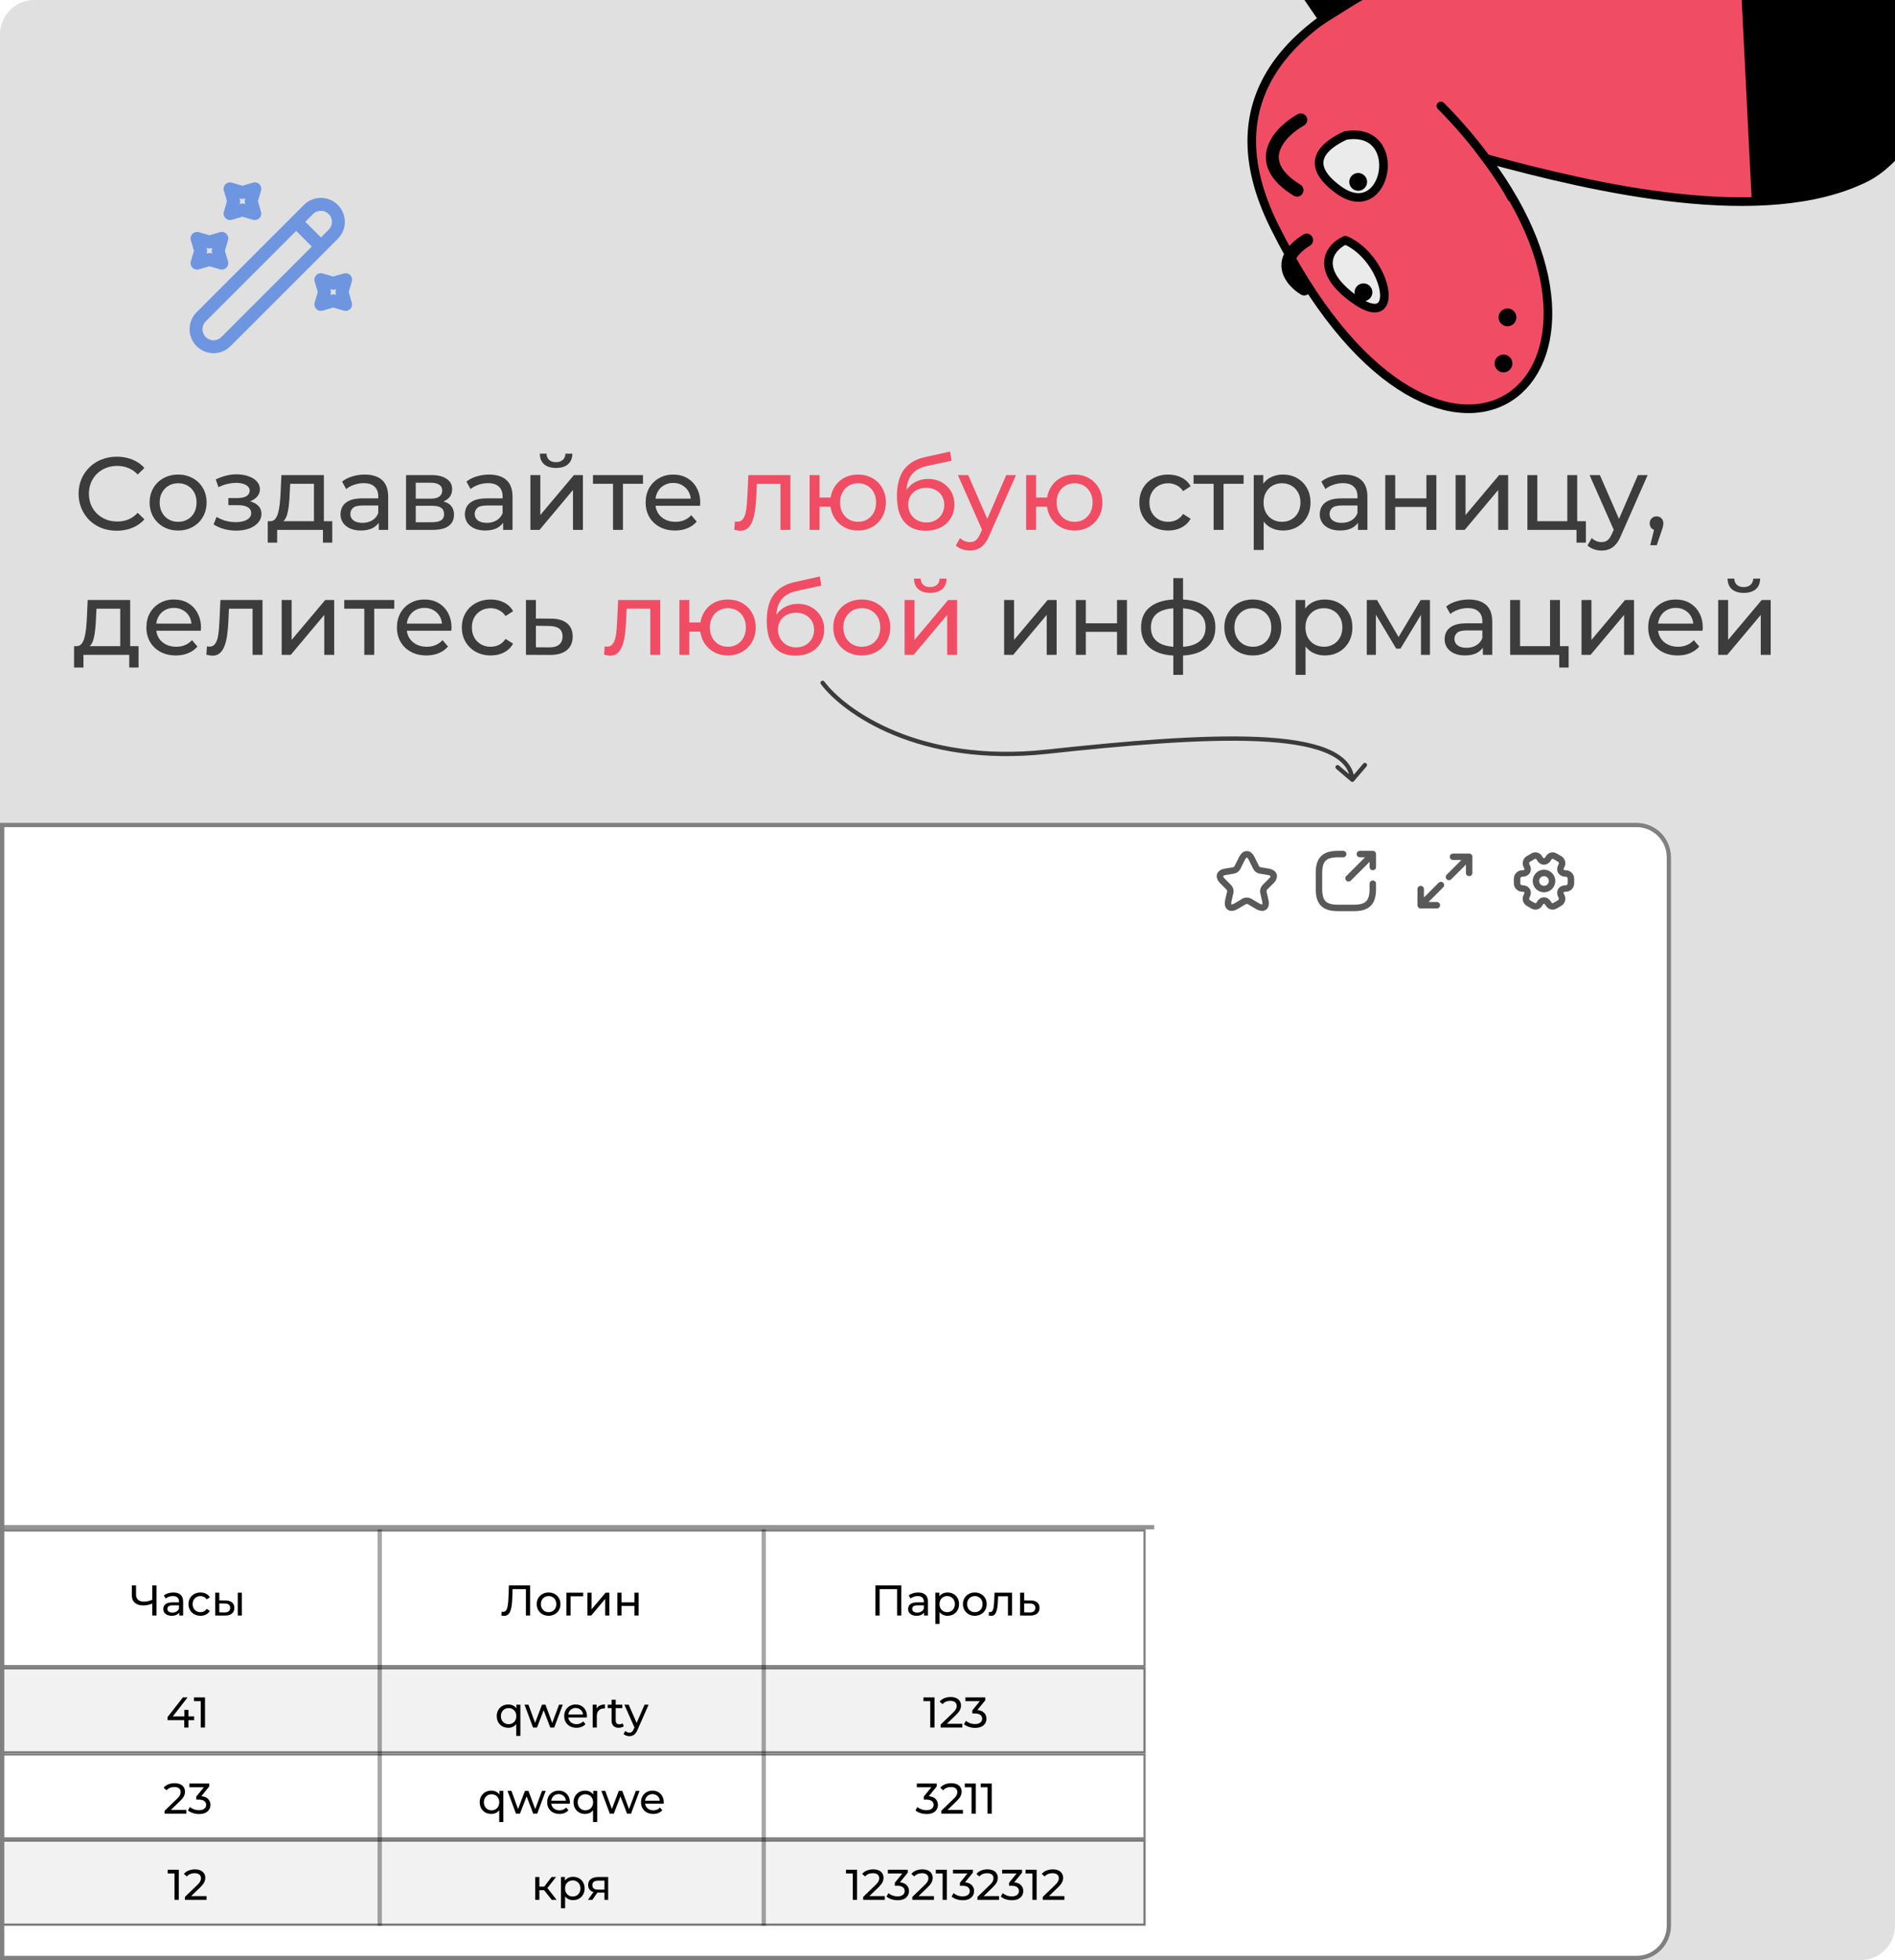 <svg width="440" height="455" viewBox="0 0 440 455" fill="none" xmlns="http://www.w3.org/2000/svg">
<g clip-path="url(#clip0_140_288)">
<rect width="440" height="455" rx="8" fill="#E0E0E0"/>
<g filter="url(#filter0_d_140_288)">
<path d="M295.863 48.481C265.731 -12.335 373.586 -25.571 431.28 -24.587C470.301 -25.961 451.569 28.106 433.203 37.239C409.748 48.902 370.237 39.669 345.068 32.802C384.745 85.2 333.528 124.501 295.863 48.481Z" fill="#F04D64" stroke="black" stroke-width="2"/>
<path d="M350.957 41.857C349.196 38.479 343.451 29.497 334.561 20.589" stroke="black" stroke-width="2" stroke-linecap="round"/>
<path d="M312.436 27.443C308.273 29.348 301.823 33.6 310.831 40.096C322.09 48.215 326.447 25.147 312.436 27.443Z" fill="#EBEBEB" stroke="black" stroke-width="2" stroke-linecap="round"/>
<path d="M312.375 51.745C308.212 53.65 305.402 58.91 314.41 65.405C325.669 73.525 322.244 55.971 312.375 51.745Z" fill="#EBEBEB"/>
<path d="M312.375 51.745L311.959 50.836C312.215 50.718 312.509 50.715 312.768 50.826L312.375 51.745ZM314.41 65.405L313.825 66.216L314.41 65.405ZM312.791 52.654C310.904 53.517 309.528 55.044 309.453 56.894C309.376 58.756 310.591 61.418 314.995 64.594L313.825 66.216C309.221 62.897 307.337 59.681 307.454 56.812C307.572 53.933 309.682 51.877 311.959 50.836L312.791 52.654ZM314.995 64.594C316.353 65.573 317.428 66.12 318.247 66.365C319.068 66.611 319.529 66.526 319.773 66.401C319.999 66.285 320.218 66.039 320.346 65.524C320.477 64.998 320.487 64.269 320.331 63.377C320.019 61.599 319.088 59.401 317.63 57.391C316.174 55.385 314.242 53.633 311.981 52.664L312.768 50.826C315.442 51.97 317.639 53.997 319.249 56.217C320.857 58.433 321.929 60.909 322.301 63.032C322.486 64.091 322.507 65.121 322.287 66.007C322.063 66.905 321.569 67.727 320.687 68.18C319.822 68.625 318.782 68.613 317.673 68.281C316.562 67.948 315.282 67.267 313.825 66.216L314.995 64.594Z" fill="black"/>
<path d="M302.027 23.823C297.244 26.503 290.374 33.519 301.157 40.143" stroke="black" stroke-width="3" stroke-linecap="round"/>
<path d="M302.831 63.083C299.843 61.288 295.77 56.504 303.389 51.73" stroke="black" stroke-width="3" stroke-linecap="round"/>
<circle cx="2.066" cy="2.066" r="2.066" transform="matrix(0.304 0.953 0.953 -0.304 347.427 68.326)" fill="black"/>
<circle cx="2.066" cy="2.066" r="2.066" transform="matrix(0.304 0.953 0.953 -0.304 312.76 36.879)" fill="black"/>
<circle cx="2.066" cy="2.066" r="2.066" transform="matrix(0.304 0.953 0.953 -0.304 313.988 62.504)" fill="black"/>
<circle cx="2.066" cy="2.066" r="2.066" transform="matrix(0.304 0.953 0.953 -0.304 346.501 79.028)" fill="black"/>
<path d="M407.222 42.336L403.919 -23.821C415.563 -24.929 440.245 -26.03 445.831 -21.566C451.416 -17.101 453.363 -11.536 453.638 -9.311C454.708 -4.593 454.572 8.863 445.474 24.944C436.376 41.024 416.182 43.239 407.222 42.336Z" fill="black" stroke="black"/>
<path d="M440.644 -14.71C457.364 -14.401 493.369 -16.074 503.63 -25.24L509.776 -5.952" stroke="black" stroke-width="2" stroke-linecap="round" stroke-linejoin="round"/>
<path d="M294.995 -17.297L307.171 0.503L319.82 -7.43L303.608 -46.058L341.076 -14.966L362.169 -19.588L339.347 -41.403L341.076 -14.966L303.608 -46.058L319.82 -7.43L294.995 -17.297Z" fill="black"/>
<path d="M307.171 0.503L307.702 1.35L306.888 1.861L306.346 1.068L307.171 0.503ZM294.995 -17.297L294.17 -16.733L292.32 -19.437L295.364 -18.227L294.995 -17.297ZM319.82 -7.43L320.742 -7.817L321.07 -7.034L320.351 -6.583L319.82 -7.43ZM303.608 -46.058L302.686 -45.671C302.508 -46.096 302.643 -46.588 303.013 -46.862C303.383 -47.136 303.893 -47.122 304.247 -46.828L303.608 -46.058ZM341.076 -14.966L341.29 -13.989L340.814 -13.885L340.438 -14.197L341.076 -14.966ZM339.347 -41.403L338.349 -41.337L338.181 -43.9L340.038 -42.126L339.347 -41.403ZM362.169 -19.588L362.86 -20.311L364.217 -19.013L362.383 -18.611L362.169 -19.588ZM306.346 1.068L294.17 -16.733L295.82 -17.862L307.996 -0.062L306.346 1.068ZM295.364 -18.227L320.189 -8.359L319.45 -6.501L294.626 -16.368L295.364 -18.227ZM318.897 -7.043L302.686 -45.671L304.53 -46.445L320.742 -7.817L318.897 -7.043ZM304.247 -46.828L341.715 -15.736L340.438 -14.197L302.97 -45.289L304.247 -46.828ZM340.079 -14.901L338.349 -41.337L340.345 -41.468L342.074 -15.031L340.079 -14.901ZM340.038 -42.126L362.86 -20.311L361.478 -18.865L338.656 -40.68L340.038 -42.126ZM362.383 -18.611L341.29 -13.989L340.862 -15.943L361.955 -20.565L362.383 -18.611ZM320.351 -6.583L307.702 1.35L306.64 -0.344L319.288 -8.277L320.351 -6.583Z" fill="black"/>
</g>
<g filter="url(#filter1_d_140_288)">
<g clip-path="url(#clip1_140_288)">
<path d="M0 191H380C384.418 191 388 194.582 388 199V447C388 451.418 384.418 455 380 455H0V191Z" fill="#F0F0F0"/>
<g clip-path="url(#clip2_140_288)">
<rect width="392" height="30" transform="translate(-1 190)" fill="white"/>
<g opacity="0.65" clip-path="url(#clip3_140_288)">
<path d="M290.581 199.194L291.681 201.394C291.831 201.7 292.231 201.994 292.569 202.05L294.563 202.381C295.838 202.594 296.138 203.519 295.219 204.431L293.669 205.981C293.406 206.244 293.263 206.75 293.344 207.112L293.788 209.031C294.138 210.55 293.331 211.137 291.988 210.344L290.119 209.237C289.781 209.037 289.225 209.037 288.881 209.237L287.013 210.344C285.675 211.137 284.863 210.544 285.213 209.031L285.656 207.112C285.738 206.75 285.594 206.244 285.331 205.981L283.781 204.431C282.869 203.519 283.163 202.594 284.438 202.381L286.431 202.05C286.763 201.994 287.163 201.7 287.313 201.394L288.413 199.194C289.013 198 289.988 198 290.581 199.194Z" stroke="black" stroke-width="1.5" stroke-linecap="round" stroke-linejoin="round"/>
</g>
<g opacity="0.65" clip-path="url(#clip4_140_288)">
<path d="M313.125 203.875L318.25 198.75M318.75 201.25V198.25H315.75M311.875 198.25H310.625C307.5 198.25 306.25 199.5 306.25 202.625V206.375C306.25 209.5 307.5 210.75 310.625 210.75H314.375C317.5 210.75 318.75 209.5 318.75 206.375V205.125" stroke="black" stroke-width="1.5" stroke-linecap="round" stroke-linejoin="round"/>
</g>
<g opacity="0.65">
<path d="M341.125 202.625V198.875M341.125 198.875H337.375M341.125 198.875L336.438 203.562M329.875 206.375V210.125M329.875 210.125H333.625M329.875 210.125L334.562 205.438" stroke="black" stroke-width="1.5" stroke-linecap="round" stroke-linejoin="round"/>
</g>
<g opacity="0.65" clip-path="url(#clip5_140_288)">
<path d="M358.5 206.375C358.997 206.375 359.474 206.177 359.826 205.826C360.177 205.474 360.375 204.997 360.375 204.5C360.375 204.003 360.177 203.526 359.826 203.174C359.474 202.823 358.997 202.625 358.5 202.625C358.003 202.625 357.526 202.823 357.174 203.174C356.823 203.526 356.625 204.003 356.625 204.5C356.625 204.997 356.823 205.474 357.174 205.826C357.526 206.177 358.003 206.375 358.5 206.375Z" stroke="black" stroke-width="1.5" stroke-miterlimit="10" stroke-linecap="round" stroke-linejoin="round"/>
<path d="M352.25 205.05V203.95C352.25 203.3 352.781 202.762 353.438 202.762C354.569 202.762 355.031 201.962 354.463 200.981C354.138 200.419 354.331 199.687 354.9 199.362L355.981 198.744C356.475 198.45 357.113 198.625 357.406 199.119L357.475 199.237C358.037 200.219 358.962 200.219 359.531 199.237L359.6 199.119C359.894 198.625 360.531 198.45 361.025 198.744L362.106 199.362C362.675 199.687 362.869 200.419 362.544 200.981C361.975 201.962 362.438 202.762 363.569 202.762C364.219 202.762 364.756 203.294 364.756 203.95V205.05C364.756 205.7 364.225 206.237 363.569 206.237C362.438 206.237 361.975 207.037 362.544 208.019C362.869 208.587 362.675 209.312 362.106 209.637L361.025 210.256C360.531 210.55 359.894 210.375 359.6 209.881L359.531 209.762C358.969 208.781 358.044 208.781 357.475 209.762L357.406 209.881C357.113 210.375 356.475 210.55 355.981 210.256L354.9 209.637C354.628 209.481 354.428 209.222 354.346 208.919C354.264 208.615 354.306 208.291 354.463 208.019C355.031 207.037 354.569 206.237 353.438 206.237C352.781 206.237 352.25 205.7 352.25 205.05Z" stroke="black" stroke-width="1.5" stroke-miterlimit="10" stroke-linecap="round" stroke-linejoin="round"/>
</g>
</g>
<g clip-path="url(#clip6_140_288)">
<rect width="697" height="434" transform="translate(-306 220)" fill="white"/>
<line x1="-268" y1="354.5" x2="268" y2="354.5" stroke="#949494"/>
<path d="M35.518 372.16C35.124 372.327 34.741 372.453 34.368 372.54C34.001 372.62 33.644 372.66 33.298 372.66C32.444 372.66 31.781 372.453 31.308 372.04C30.841 371.627 30.608 371.037 30.608 370.27V368H31.588V370.16C31.588 370.68 31.748 371.08 32.068 371.36C32.388 371.64 32.834 371.78 33.408 371.78C33.748 371.78 34.094 371.737 34.448 371.65C34.808 371.563 35.158 371.437 35.498 371.27L35.518 372.16ZM35.348 375V368H36.338V375H35.348ZM41.611 375V373.88L41.561 373.67V371.76C41.561 371.353 41.441 371.04 41.201 370.82C40.968 370.593 40.614 370.48 40.141 370.48C39.828 370.48 39.521 370.533 39.221 370.64C38.921 370.74 38.668 370.877 38.461 371.05L38.061 370.33C38.334 370.11 38.661 369.943 39.041 369.83C39.428 369.71 39.831 369.65 40.251 369.65C40.978 369.65 41.538 369.827 41.931 370.18C42.324 370.533 42.521 371.073 42.521 371.8V375H41.611ZM39.871 375.06C39.478 375.06 39.131 374.993 38.831 374.86C38.538 374.727 38.311 374.543 38.151 374.31C37.991 374.07 37.911 373.8 37.911 373.5C37.911 373.213 37.978 372.953 38.111 372.72C38.251 372.487 38.474 372.3 38.781 372.16C39.094 372.02 39.514 371.95 40.041 371.95H41.721V372.64H40.081C39.601 372.64 39.278 372.72 39.111 372.88C38.944 373.04 38.861 373.233 38.861 373.46C38.861 373.72 38.964 373.93 39.171 374.09C39.378 374.243 39.664 374.32 40.031 374.32C40.391 374.32 40.704 374.24 40.971 374.08C41.244 373.92 41.441 373.687 41.561 373.38L41.751 374.04C41.624 374.353 41.401 374.603 41.081 374.79C40.761 374.97 40.358 375.06 39.871 375.06ZM46.56 375.06C46.02 375.06 45.536 374.943 45.11 374.71C44.69 374.477 44.36 374.157 44.12 373.75C43.88 373.343 43.76 372.877 43.76 372.35C43.76 371.823 43.88 371.357 44.12 370.95C44.36 370.543 44.69 370.227 45.11 370C45.536 369.767 46.02 369.65 46.56 369.65C47.04 369.65 47.466 369.747 47.84 369.94C48.22 370.127 48.513 370.407 48.72 370.78L47.99 371.25C47.816 370.99 47.603 370.8 47.35 370.68C47.103 370.553 46.836 370.49 46.55 370.49C46.203 370.49 45.893 370.567 45.62 370.72C45.346 370.873 45.13 371.09 44.97 371.37C44.81 371.643 44.73 371.97 44.73 372.35C44.73 372.73 44.81 373.06 44.97 373.34C45.13 373.62 45.346 373.837 45.62 373.99C45.893 374.143 46.203 374.22 46.55 374.22C46.836 374.22 47.103 374.16 47.35 374.04C47.603 373.913 47.816 373.72 47.99 373.46L48.72 373.92C48.513 374.287 48.22 374.57 47.84 374.77C47.466 374.963 47.04 375.06 46.56 375.06ZM55.203 375V369.7H56.163V375H55.203ZM52.353 371.5C53.026 371.507 53.536 371.66 53.883 371.96C54.236 372.26 54.413 372.683 54.413 373.23C54.413 373.803 54.219 374.247 53.833 374.56C53.453 374.867 52.906 375.017 52.193 375.01L49.963 375V369.7H50.923V371.49L52.353 371.5ZM52.123 374.28C52.549 374.287 52.876 374.2 53.103 374.02C53.329 373.84 53.443 373.573 53.443 373.22C53.443 372.873 53.329 372.62 53.103 372.46C52.883 372.3 52.556 372.217 52.123 372.21L50.923 372.19V374.27L52.123 374.28Z" fill="black"/>
<rect opacity="0.35" x="87.667" y="355" width="1" height="32" fill="black"/>
<path d="M117.04 375.08C116.94 375.08 116.84 375.073 116.74 375.06C116.64 375.047 116.53 375.027 116.41 375L116.48 374.11C116.587 374.137 116.694 374.15 116.8 374.15C117.094 374.15 117.327 374.033 117.5 373.8C117.674 373.567 117.8 373.213 117.88 372.74C117.967 372.267 118.024 371.67 118.05 370.95L118.16 368H123.09V375H122.11V368.61L122.35 368.87H118.8L119.02 368.6L118.94 370.92C118.92 371.613 118.874 372.22 118.8 372.74C118.727 373.26 118.617 373.693 118.47 374.04C118.324 374.387 118.134 374.647 117.9 374.82C117.674 374.993 117.387 375.08 117.04 375.08ZM127.381 375.06C126.847 375.06 126.374 374.943 125.961 374.71C125.547 374.477 125.221 374.157 124.981 373.75C124.741 373.337 124.621 372.87 124.621 372.35C124.621 371.823 124.741 371.357 124.981 370.95C125.221 370.543 125.547 370.227 125.961 370C126.374 369.767 126.847 369.65 127.381 369.65C127.907 369.65 128.377 369.767 128.791 370C129.211 370.227 129.537 370.543 129.771 370.95C130.011 371.35 130.131 371.817 130.131 372.35C130.131 372.877 130.011 373.343 129.771 373.75C129.537 374.157 129.211 374.477 128.791 374.71C128.377 374.943 127.907 375.06 127.381 375.06ZM127.381 374.22C127.721 374.22 128.024 374.143 128.291 373.99C128.564 373.837 128.777 373.62 128.931 373.34C129.084 373.053 129.161 372.723 129.161 372.35C129.161 371.97 129.084 371.643 128.931 371.37C128.777 371.09 128.564 370.873 128.291 370.72C128.024 370.567 127.721 370.49 127.381 370.49C127.041 370.49 126.737 370.567 126.471 370.72C126.204 370.873 125.991 371.09 125.831 371.37C125.671 371.643 125.591 371.97 125.591 372.35C125.591 372.723 125.671 373.053 125.831 373.34C125.991 373.62 126.204 373.837 126.471 373.99C126.737 374.143 127.041 374.22 127.381 374.22ZM131.517 375V369.7H135.417V370.54H132.247L132.477 370.32V375H131.517ZM136.4 375V369.7H137.36V373.56L140.61 369.7H141.48V375H140.52V371.14L137.28 375H136.4ZM143.343 375V369.7H144.303V371.95H147.323V369.7H148.283V375H147.323V372.78H144.303V375H143.343Z" fill="black"/>
<rect opacity="0.35" x="176.833" y="355" width="1" height="32" fill="black"/>
<path d="M203.251 375V368H209.281V375H208.301V368.61L208.541 368.87H203.991L204.241 368.61V375H203.251ZM214.554 375V373.88L214.504 373.67V371.76C214.504 371.353 214.384 371.04 214.144 370.82C213.91 370.593 213.557 370.48 213.084 370.48C212.77 370.48 212.464 370.533 212.164 370.64C211.864 370.74 211.61 370.877 211.404 371.05L211.004 370.33C211.277 370.11 211.604 369.943 211.984 369.83C212.37 369.71 212.774 369.65 213.194 369.65C213.92 369.65 214.48 369.827 214.874 370.18C215.267 370.533 215.464 371.073 215.464 371.8V375H214.554ZM212.814 375.06C212.42 375.06 212.074 374.993 211.774 374.86C211.48 374.727 211.254 374.543 211.094 374.31C210.934 374.07 210.854 373.8 210.854 373.5C210.854 373.213 210.92 372.953 211.054 372.72C211.194 372.487 211.417 372.3 211.724 372.16C212.037 372.02 212.457 371.95 212.984 371.95H214.664V372.64H213.024C212.544 372.64 212.22 372.72 212.054 372.88C211.887 373.04 211.804 373.233 211.804 373.46C211.804 373.72 211.907 373.93 212.114 374.09C212.32 374.243 212.607 374.32 212.974 374.32C213.334 374.32 213.647 374.24 213.914 374.08C214.187 373.92 214.384 373.687 214.504 373.38L214.694 374.04C214.567 374.353 214.344 374.603 214.024 374.79C213.704 374.97 213.3 375.06 212.814 375.06ZM220.002 375.06C219.562 375.06 219.159 374.96 218.792 374.76C218.432 374.553 218.142 374.25 217.922 373.85C217.709 373.45 217.602 372.95 217.602 372.35C217.602 371.75 217.706 371.25 217.912 370.85C218.126 370.45 218.412 370.15 218.772 369.95C219.139 369.75 219.549 369.65 220.002 369.65C220.522 369.65 220.982 369.763 221.382 369.99C221.782 370.217 222.099 370.533 222.332 370.94C222.566 371.34 222.682 371.81 222.682 372.35C222.682 372.89 222.566 373.363 222.332 373.77C222.099 374.177 221.782 374.493 221.382 374.72C220.982 374.947 220.522 375.06 220.002 375.06ZM217.192 376.94V369.7H218.112V371.13L218.052 372.36L218.152 373.59V376.94H217.192ZM219.922 374.22C220.262 374.22 220.566 374.143 220.832 373.99C221.106 373.837 221.319 373.62 221.472 373.34C221.632 373.053 221.712 372.723 221.712 372.35C221.712 371.97 221.632 371.643 221.472 371.37C221.319 371.09 221.106 370.873 220.832 370.72C220.566 370.567 220.262 370.49 219.922 370.49C219.589 370.49 219.286 370.567 219.012 370.72C218.746 370.873 218.532 371.09 218.372 371.37C218.219 371.643 218.142 371.97 218.142 372.35C218.142 372.723 218.219 373.053 218.372 373.34C218.532 373.62 218.746 373.837 219.012 373.99C219.286 374.143 219.589 374.22 219.922 374.22ZM226.347 375.06C225.814 375.06 225.34 374.943 224.927 374.71C224.514 374.477 224.187 374.157 223.947 373.75C223.707 373.337 223.587 372.87 223.587 372.35C223.587 371.823 223.707 371.357 223.947 370.95C224.187 370.543 224.514 370.227 224.927 370C225.34 369.767 225.814 369.65 226.347 369.65C226.874 369.65 227.344 369.767 227.757 370C228.177 370.227 228.504 370.543 228.737 370.95C228.977 371.35 229.097 371.817 229.097 372.35C229.097 372.877 228.977 373.343 228.737 373.75C228.504 374.157 228.177 374.477 227.757 374.71C227.344 374.943 226.874 375.06 226.347 375.06ZM226.347 374.22C226.687 374.22 226.99 374.143 227.257 373.99C227.53 373.837 227.744 373.62 227.897 373.34C228.05 373.053 228.127 372.723 228.127 372.35C228.127 371.97 228.05 371.643 227.897 371.37C227.744 371.09 227.53 370.873 227.257 370.72C226.99 370.567 226.687 370.49 226.347 370.49C226.007 370.49 225.704 370.567 225.437 370.72C225.17 370.873 224.957 371.09 224.797 371.37C224.637 371.643 224.557 371.97 224.557 372.35C224.557 372.723 224.637 373.053 224.797 373.34C224.957 373.62 225.17 373.837 225.437 373.99C225.704 374.143 226.007 374.22 226.347 374.22ZM229.564 374.99L229.624 374.18C229.671 374.187 229.714 374.193 229.754 374.2C229.794 374.207 229.831 374.21 229.864 374.21C230.078 374.21 230.244 374.137 230.364 373.99C230.491 373.843 230.584 373.65 230.644 373.41C230.704 373.163 230.748 372.887 230.774 372.58C230.801 372.273 230.821 371.967 230.834 371.66L230.924 369.7H234.994V375H234.034V370.26L234.264 370.54H231.544L231.764 370.25L231.694 371.72C231.674 372.187 231.638 372.623 231.584 373.03C231.531 373.437 231.448 373.793 231.334 374.1C231.228 374.407 231.078 374.647 230.884 374.82C230.698 374.993 230.454 375.08 230.154 375.08C230.068 375.08 229.974 375.07 229.874 375.05C229.781 375.037 229.678 375.017 229.564 374.99ZM239.3 371.5C239.974 371.507 240.487 371.66 240.84 371.96C241.194 372.26 241.37 372.683 241.37 373.23C241.37 373.803 241.177 374.247 240.79 374.56C240.404 374.867 239.857 375.017 239.15 375.01L236.85 375V369.7H237.81V371.49L239.3 371.5ZM239.07 374.28C239.504 374.287 239.83 374.2 240.05 374.02C240.277 373.84 240.39 373.573 240.39 373.22C240.39 372.873 240.28 372.62 240.06 372.46C239.84 372.3 239.51 372.217 239.07 372.21L237.81 372.19V374.27L239.07 374.28Z" fill="black"/>
<rect x="-267.75" y="355.25" width="533.5" height="31.5" stroke="black" stroke-opacity="0.5" stroke-width="0.5"/>
<rect x="-268" y="387" width="534" height="20" fill="#F2F2F2"/>
<path d="M38.895 399.28V398.58L42.475 394H43.555L40.005 398.58L39.495 398.42H45.085V399.28H38.895ZM42.785 401V399.28L42.815 398.42V396.9H43.755V401H42.785ZM46.611 401V394.4L47.041 394.87H45.031V394H47.6V401H46.611Z" fill="black"/>
<rect opacity="0.35" x="87.667" y="387" width="1" height="20" fill="black"/>
<path d="M118.018 401.06C117.505 401.06 117.045 400.947 116.638 400.72C116.238 400.493 115.921 400.177 115.688 399.77C115.455 399.363 115.338 398.89 115.338 398.35C115.338 397.81 115.455 397.34 115.688 396.94C115.921 396.533 116.238 396.217 116.638 395.99C117.045 395.763 117.505 395.65 118.018 395.65C118.478 395.65 118.888 395.75 119.248 395.95C119.608 396.15 119.891 396.45 120.098 396.85C120.311 397.25 120.418 397.75 120.418 398.35C120.418 398.95 120.308 399.45 120.088 399.85C119.875 400.25 119.588 400.553 119.228 400.76C118.868 400.96 118.465 401.06 118.018 401.06ZM118.098 400.22C118.431 400.22 118.731 400.143 118.998 399.99C119.271 399.837 119.485 399.62 119.638 399.34C119.798 399.053 119.878 398.723 119.878 398.35C119.878 397.97 119.798 397.643 119.638 397.37C119.485 397.09 119.271 396.873 118.998 396.72C118.731 396.567 118.431 396.49 118.098 396.49C117.758 396.49 117.455 396.567 117.188 396.72C116.921 396.873 116.708 397.09 116.548 397.37C116.388 397.643 116.308 397.97 116.308 398.35C116.308 398.723 116.388 399.053 116.548 399.34C116.708 399.62 116.921 399.837 117.188 399.99C117.455 400.143 117.758 400.22 118.098 400.22ZM119.868 402.94V399.59L119.968 398.36L119.908 397.13V395.7H120.828V402.94H119.868ZM123.764 401L121.794 395.7H122.704L124.454 400.5H124.024L125.844 395.7H126.654L128.434 400.5H128.014L129.804 395.7H130.664L128.684 401H127.764L126.094 396.62H126.374L124.684 401H123.764ZM133.852 401.06C133.285 401.06 132.785 400.943 132.352 400.71C131.925 400.477 131.592 400.157 131.352 399.75C131.119 399.343 131.002 398.877 131.002 398.35C131.002 397.823 131.115 397.357 131.342 396.95C131.575 396.543 131.892 396.227 132.292 396C132.699 395.767 133.155 395.65 133.662 395.65C134.175 395.65 134.629 395.763 135.022 395.99C135.415 396.217 135.722 396.537 135.942 396.95C136.169 397.357 136.282 397.833 136.282 398.38C136.282 398.42 136.279 398.467 136.272 398.52C136.272 398.573 136.269 398.623 136.262 398.67H131.752V397.98H135.762L135.372 398.22C135.379 397.88 135.309 397.577 135.162 397.31C135.015 397.043 134.812 396.837 134.552 396.69C134.299 396.537 134.002 396.46 133.662 396.46C133.329 396.46 133.032 396.537 132.772 396.69C132.512 396.837 132.309 397.047 132.162 397.32C132.015 397.587 131.942 397.893 131.942 398.24V398.4C131.942 398.753 132.022 399.07 132.182 399.35C132.349 399.623 132.579 399.837 132.872 399.99C133.165 400.143 133.502 400.22 133.882 400.22C134.195 400.22 134.479 400.167 134.732 400.06C134.992 399.953 135.219 399.793 135.412 399.58L135.942 400.2C135.702 400.48 135.402 400.693 135.042 400.84C134.689 400.987 134.292 401.06 133.852 401.06ZM137.615 401V395.7H138.535V397.14L138.445 396.78C138.592 396.413 138.838 396.133 139.185 395.94C139.532 395.747 139.958 395.65 140.465 395.65V396.58C140.425 396.573 140.385 396.57 140.345 396.57C140.312 396.57 140.278 396.57 140.245 396.57C139.732 396.57 139.325 396.723 139.025 397.03C138.725 397.337 138.575 397.78 138.575 398.36V401H137.615ZM143.683 401.06C143.15 401.06 142.737 400.917 142.443 400.63C142.15 400.343 142.003 399.933 142.003 399.4V394.54H142.963V399.36C142.963 399.647 143.033 399.867 143.173 400.02C143.32 400.173 143.527 400.25 143.793 400.25C144.093 400.25 144.343 400.167 144.543 400L144.843 400.69C144.697 400.817 144.52 400.91 144.313 400.97C144.113 401.03 143.903 401.06 143.683 401.06ZM141.103 396.49V395.7H144.483V396.49H141.103ZM146.136 403C145.883 403 145.636 402.957 145.396 402.87C145.156 402.79 144.95 402.67 144.776 402.51L145.186 401.79C145.32 401.917 145.466 402.013 145.626 402.08C145.786 402.147 145.956 402.18 146.136 402.18C146.37 402.18 146.563 402.12 146.716 402C146.87 401.88 147.013 401.667 147.146 401.36L147.476 400.63L147.576 400.51L149.656 395.7H150.596L148.026 401.53C147.873 401.903 147.7 402.197 147.506 402.41C147.32 402.623 147.113 402.773 146.886 402.86C146.66 402.953 146.41 403 146.136 403ZM147.396 401.17L144.976 395.7H145.976L148.036 400.42L147.396 401.17Z" fill="black"/>
<rect opacity="0.35" x="176.833" y="387" width="1" height="20" fill="black"/>
<path d="M215.994 401V394.4L216.424 394.87H214.414V394H216.984V401H215.994ZM218.405 401V400.32L221.255 397.57C221.508 397.33 221.695 397.12 221.815 396.94C221.941 396.753 222.025 396.583 222.065 396.43C222.111 396.27 222.135 396.117 222.135 395.97C222.135 395.61 222.008 395.327 221.755 395.12C221.501 394.913 221.131 394.81 220.645 394.81C220.271 394.81 219.935 394.873 219.635 395C219.335 395.12 219.075 395.31 218.855 395.57L218.175 394.98C218.441 394.64 218.798 394.38 219.245 394.2C219.698 394.013 220.195 393.92 220.735 393.92C221.221 393.92 221.645 394 222.005 394.16C222.365 394.313 222.641 394.537 222.835 394.83C223.035 395.123 223.135 395.47 223.135 395.87C223.135 396.097 223.105 396.32 223.045 396.54C222.985 396.76 222.871 396.993 222.705 397.24C222.538 397.487 222.298 397.763 221.985 398.07L219.445 400.52L219.205 400.13H223.435V401H218.405ZM226.397 401.08C225.904 401.08 225.424 401.003 224.957 400.85C224.497 400.697 224.12 400.49 223.827 400.23L224.287 399.44C224.52 399.66 224.824 399.84 225.197 399.98C225.57 400.12 225.97 400.19 226.397 400.19C226.917 400.19 227.32 400.08 227.607 399.86C227.9 399.633 228.047 399.33 228.047 398.95C228.047 398.583 227.907 398.29 227.627 398.07C227.354 397.843 226.917 397.73 226.317 397.73H225.757V397.03L227.837 394.47L227.977 394.87H224.147V394H228.767V394.68L226.697 397.23L226.177 396.92H226.507C227.354 396.92 227.987 397.11 228.407 397.49C228.834 397.87 229.047 398.353 229.047 398.94C229.047 399.333 228.95 399.693 228.757 400.02C228.564 400.347 228.27 400.607 227.877 400.8C227.49 400.987 226.997 401.08 226.397 401.08Z" fill="black"/>
<rect x="-267.75" y="387.25" width="533.5" height="19.5" stroke="black" stroke-opacity="0.5" stroke-width="0.5"/>
<rect x="-268" y="407" width="534" height="20" fill="white"/>
<path d="M38.221 421V420.32L41.071 417.57C41.324 417.33 41.511 417.12 41.631 416.94C41.758 416.753 41.841 416.583 41.881 416.43C41.928 416.27 41.951 416.117 41.951 415.97C41.951 415.61 41.824 415.327 41.571 415.12C41.318 414.913 40.948 414.81 40.461 414.81C40.088 414.81 39.751 414.873 39.451 415C39.151 415.12 38.891 415.31 38.671 415.57L37.991 414.98C38.258 414.64 38.614 414.38 39.061 414.2C39.514 414.013 40.011 413.92 40.551 413.92C41.038 413.92 41.461 414 41.821 414.16C42.181 414.313 42.458 414.537 42.651 414.83C42.851 415.123 42.951 415.47 42.951 415.87C42.951 416.097 42.921 416.32 42.861 416.54C42.801 416.76 42.688 416.993 42.521 417.24C42.354 417.487 42.114 417.763 41.801 418.07L39.261 420.52L39.021 420.13H43.251V421H38.221ZM46.213 421.08C45.72 421.08 45.24 421.003 44.773 420.85C44.313 420.697 43.936 420.49 43.643 420.23L44.103 419.44C44.336 419.66 44.64 419.84 45.013 419.98C45.386 420.12 45.786 420.19 46.213 420.19C46.733 420.19 47.136 420.08 47.423 419.86C47.716 419.633 47.863 419.33 47.863 418.95C47.863 418.583 47.723 418.29 47.443 418.07C47.17 417.843 46.733 417.73 46.133 417.73H45.573V417.03L47.653 414.47L47.793 414.87H43.963V414H48.583V414.68L46.513 417.23L45.993 416.92H46.323C47.17 416.92 47.803 417.11 48.223 417.49C48.65 417.87 48.863 418.353 48.863 418.94C48.863 419.333 48.766 419.693 48.573 420.02C48.38 420.347 48.086 420.607 47.693 420.8C47.306 420.987 46.813 421.08 46.213 421.08Z" fill="black"/>
<rect opacity="0.35" x="87.667" y="407" width="1" height="20" fill="black"/>
<path d="M114.063 421.06C113.55 421.06 113.09 420.947 112.683 420.72C112.283 420.493 111.966 420.177 111.733 419.77C111.5 419.363 111.383 418.89 111.383 418.35C111.383 417.81 111.5 417.34 111.733 416.94C111.966 416.533 112.283 416.217 112.683 415.99C113.09 415.763 113.55 415.65 114.063 415.65C114.523 415.65 114.933 415.75 115.293 415.95C115.653 416.15 115.936 416.45 116.143 416.85C116.356 417.25 116.463 417.75 116.463 418.35C116.463 418.95 116.353 419.45 116.133 419.85C115.92 420.25 115.633 420.553 115.273 420.76C114.913 420.96 114.51 421.06 114.063 421.06ZM114.143 420.22C114.476 420.22 114.776 420.143 115.043 419.99C115.316 419.837 115.53 419.62 115.683 419.34C115.843 419.053 115.923 418.723 115.923 418.35C115.923 417.97 115.843 417.643 115.683 417.37C115.53 417.09 115.316 416.873 115.043 416.72C114.776 416.567 114.476 416.49 114.143 416.49C113.803 416.49 113.5 416.567 113.233 416.72C112.966 416.873 112.753 417.09 112.593 417.37C112.433 417.643 112.353 417.97 112.353 418.35C112.353 418.723 112.433 419.053 112.593 419.34C112.753 419.62 112.966 419.837 113.233 419.99C113.5 420.143 113.803 420.22 114.143 420.22ZM115.913 422.94V419.59L116.013 418.36L115.953 417.13V415.7H116.873V422.94H115.913ZM119.809 421L117.839 415.7H118.749L120.499 420.5H120.069L121.889 415.7H122.699L124.479 420.5H124.059L125.849 415.7H126.709L124.729 421H123.809L122.139 416.62H122.419L120.729 421H119.809ZM129.897 421.06C129.33 421.06 128.83 420.943 128.397 420.71C127.97 420.477 127.637 420.157 127.397 419.75C127.164 419.343 127.047 418.877 127.047 418.35C127.047 417.823 127.16 417.357 127.387 416.95C127.62 416.543 127.937 416.227 128.337 416C128.744 415.767 129.2 415.65 129.707 415.65C130.22 415.65 130.674 415.763 131.067 415.99C131.46 416.217 131.767 416.537 131.987 416.95C132.214 417.357 132.327 417.833 132.327 418.38C132.327 418.42 132.324 418.467 132.317 418.52C132.317 418.573 132.314 418.623 132.307 418.67H127.797V417.98H131.807L131.417 418.22C131.424 417.88 131.354 417.577 131.207 417.31C131.06 417.043 130.857 416.837 130.597 416.69C130.344 416.537 130.047 416.46 129.707 416.46C129.374 416.46 129.077 416.537 128.817 416.69C128.557 416.837 128.354 417.047 128.207 417.32C128.06 417.587 127.987 417.893 127.987 418.24V418.4C127.987 418.753 128.067 419.07 128.227 419.35C128.394 419.623 128.624 419.837 128.917 419.99C129.21 420.143 129.547 420.22 129.927 420.22C130.24 420.22 130.524 420.167 130.777 420.06C131.037 419.953 131.264 419.793 131.457 419.58L131.987 420.2C131.747 420.48 131.447 420.693 131.087 420.84C130.734 420.987 130.337 421.06 129.897 421.06ZM135.85 421.06C135.337 421.06 134.877 420.947 134.47 420.72C134.07 420.493 133.753 420.177 133.52 419.77C133.287 419.363 133.17 418.89 133.17 418.35C133.17 417.81 133.287 417.34 133.52 416.94C133.753 416.533 134.07 416.217 134.47 415.99C134.877 415.763 135.337 415.65 135.85 415.65C136.31 415.65 136.72 415.75 137.08 415.95C137.44 416.15 137.723 416.45 137.93 416.85C138.143 417.25 138.25 417.75 138.25 418.35C138.25 418.95 138.14 419.45 137.92 419.85C137.707 420.25 137.42 420.553 137.06 420.76C136.7 420.96 136.297 421.06 135.85 421.06ZM135.93 420.22C136.263 420.22 136.563 420.143 136.83 419.99C137.103 419.837 137.317 419.62 137.47 419.34C137.63 419.053 137.71 418.723 137.71 418.35C137.71 417.97 137.63 417.643 137.47 417.37C137.317 417.09 137.103 416.873 136.83 416.72C136.563 416.567 136.263 416.49 135.93 416.49C135.59 416.49 135.287 416.567 135.02 416.72C134.753 416.873 134.54 417.09 134.38 417.37C134.22 417.643 134.14 417.97 134.14 418.35C134.14 418.723 134.22 419.053 134.38 419.34C134.54 419.62 134.753 419.837 135.02 419.99C135.287 420.143 135.59 420.22 135.93 420.22ZM137.7 422.94V419.59L137.8 418.36L137.74 417.13V415.7H138.66V422.94H137.7ZM141.596 421L139.626 415.7H140.536L142.286 420.5H141.856L143.676 415.7H144.486L146.266 420.5H145.846L147.636 415.7H148.496L146.516 421H145.596L143.926 416.62H144.206L142.516 421H141.596ZM151.684 421.06C151.117 421.06 150.617 420.943 150.184 420.71C149.757 420.477 149.424 420.157 149.184 419.75C148.951 419.343 148.834 418.877 148.834 418.35C148.834 417.823 148.947 417.357 149.174 416.95C149.407 416.543 149.724 416.227 150.124 416C150.531 415.767 150.987 415.65 151.494 415.65C152.007 415.65 152.461 415.763 152.854 415.99C153.247 416.217 153.554 416.537 153.774 416.95C154.001 417.357 154.114 417.833 154.114 418.38C154.114 418.42 154.111 418.467 154.104 418.52C154.104 418.573 154.101 418.623 154.094 418.67H149.584V417.98H153.594L153.204 418.22C153.211 417.88 153.141 417.577 152.994 417.31C152.847 417.043 152.644 416.837 152.384 416.69C152.131 416.537 151.834 416.46 151.494 416.46C151.161 416.46 150.864 416.537 150.604 416.69C150.344 416.837 150.141 417.047 149.994 417.32C149.847 417.587 149.774 417.893 149.774 418.24V418.4C149.774 418.753 149.854 419.07 150.014 419.35C150.181 419.623 150.411 419.837 150.704 419.99C150.997 420.143 151.334 420.22 151.714 420.22C152.027 420.22 152.311 420.167 152.564 420.06C152.824 419.953 153.051 419.793 153.244 419.58L153.774 420.2C153.534 420.48 153.234 420.693 152.874 420.84C152.521 420.987 152.124 421.06 151.684 421.06Z" fill="black"/>
<rect opacity="0.35" x="176.833" y="407" width="1" height="20" fill="black"/>
<path d="M215.127 421.08C214.634 421.08 214.154 421.003 213.687 420.85C213.227 420.697 212.851 420.49 212.557 420.23L213.017 419.44C213.251 419.66 213.554 419.84 213.927 419.98C214.301 420.12 214.701 420.19 215.127 420.19C215.647 420.19 216.051 420.08 216.337 419.86C216.631 419.633 216.777 419.33 216.777 418.95C216.777 418.583 216.637 418.29 216.357 418.07C216.084 417.843 215.647 417.73 215.047 417.73H214.487V417.03L216.567 414.47L216.707 414.87H212.877V414H217.497V414.68L215.427 417.23L214.907 416.92H215.237C216.084 416.92 216.717 417.11 217.137 417.49C217.564 417.87 217.777 418.353 217.777 418.94C217.777 419.333 217.681 419.693 217.487 420.02C217.294 420.347 217.001 420.607 216.607 420.8C216.221 420.987 215.727 421.08 215.127 421.08ZM218.551 421V420.32L221.401 417.57C221.655 417.33 221.841 417.12 221.961 416.94C222.088 416.753 222.171 416.583 222.211 416.43C222.258 416.27 222.281 416.117 222.281 415.97C222.281 415.61 222.155 415.327 221.901 415.12C221.648 414.913 221.278 414.81 220.791 414.81C220.418 414.81 220.081 414.873 219.781 415C219.481 415.12 219.221 415.31 219.001 415.57L218.321 414.98C218.588 414.64 218.945 414.38 219.391 414.2C219.845 414.013 220.341 413.92 220.881 413.92C221.368 413.92 221.791 414 222.151 414.16C222.511 414.313 222.788 414.537 222.981 414.83C223.181 415.123 223.281 415.47 223.281 415.87C223.281 416.097 223.251 416.32 223.191 416.54C223.131 416.76 223.018 416.993 222.851 417.24C222.685 417.487 222.445 417.763 222.131 418.07L219.591 420.52L219.351 420.13H223.581V421H218.551ZM225.583 421V414.4L226.013 414.87H224.003V414H226.573V421H225.583ZM229.285 421V414.4L229.715 414.87H227.705V414H230.275V421H229.285Z" fill="black"/>
<rect x="-267.75" y="407.25" width="533.5" height="19.5" stroke="black" stroke-opacity="0.5" stroke-width="0.5"/>
<rect x="-268" y="427" width="534" height="20" fill="#F2F2F2"/>
<path d="M40.522 441V434.4L40.952 434.87H38.942V434H41.512V441H40.522ZM42.933 441V440.32L45.783 437.57C46.036 437.33 46.223 437.12 46.343 436.94C46.469 436.753 46.553 436.583 46.593 436.43C46.639 436.27 46.663 436.117 46.663 435.97C46.663 435.61 46.536 435.327 46.283 435.12C46.029 434.913 45.66 434.81 45.173 434.81C44.8 434.81 44.463 434.873 44.163 435C43.863 435.12 43.603 435.31 43.383 435.57L42.703 434.98C42.969 434.64 43.326 434.38 43.773 434.2C44.226 434.013 44.723 433.92 45.263 433.92C45.749 433.92 46.173 434 46.533 434.16C46.893 434.313 47.169 434.537 47.363 434.83C47.563 435.123 47.663 435.47 47.663 435.87C47.663 436.097 47.633 436.32 47.573 436.54C47.513 436.76 47.4 436.993 47.233 437.24C47.066 437.487 46.826 437.763 46.513 438.07L43.973 440.52L43.733 440.13H47.963V441H42.933Z" fill="black"/>
<rect opacity="0.35" x="87.667" y="427" width="1" height="20" fill="black"/>
<path d="M128.116 441L126.066 438.42L126.856 437.94L129.246 441H128.116ZM124.276 441V435.7H125.236V441H124.276ZM124.946 438.76V437.94H126.696V438.76H124.946ZM126.936 438.46L126.046 438.34L128.076 435.7H129.106L126.936 438.46ZM133.062 441.06C132.622 441.06 132.219 440.96 131.852 440.76C131.492 440.553 131.202 440.25 130.982 439.85C130.769 439.45 130.662 438.95 130.662 438.35C130.662 437.75 130.766 437.25 130.972 436.85C131.186 436.45 131.472 436.15 131.832 435.95C132.199 435.75 132.609 435.65 133.062 435.65C133.582 435.65 134.042 435.763 134.442 435.99C134.842 436.217 135.159 436.533 135.392 436.94C135.626 437.34 135.742 437.81 135.742 438.35C135.742 438.89 135.626 439.363 135.392 439.77C135.159 440.177 134.842 440.493 134.442 440.72C134.042 440.947 133.582 441.06 133.062 441.06ZM130.252 442.94V435.7H131.172V437.13L131.112 438.36L131.212 439.59V442.94H130.252ZM132.982 440.22C133.322 440.22 133.626 440.143 133.892 439.99C134.166 439.837 134.379 439.62 134.532 439.34C134.692 439.053 134.772 438.723 134.772 438.35C134.772 437.97 134.692 437.643 134.532 437.37C134.379 437.09 134.166 436.873 133.892 436.72C133.626 436.567 133.322 436.49 132.982 436.49C132.649 436.49 132.346 436.567 132.072 436.72C131.806 436.873 131.592 437.09 131.432 437.37C131.279 437.643 131.202 437.97 131.202 438.35C131.202 438.723 131.279 439.053 131.432 439.34C131.592 439.62 131.806 439.837 132.072 439.99C132.346 440.143 132.649 440.22 132.982 440.22ZM140.351 441V439.14L140.501 439.32H138.811C138.105 439.32 137.551 439.17 137.151 438.87C136.758 438.57 136.561 438.133 136.561 437.56C136.561 436.947 136.771 436.483 137.191 436.17C137.618 435.857 138.185 435.7 138.891 435.7H141.211V441H140.351ZM136.511 441L137.951 438.97H138.941L137.541 441H136.511ZM140.351 438.84V436.27L140.501 436.54H138.921C138.481 436.54 138.141 436.623 137.901 436.79C137.661 436.95 137.541 437.217 137.541 437.59C137.541 438.283 137.988 438.63 138.881 438.63H140.501L140.351 438.84Z" fill="black"/>
<rect opacity="0.35" x="176.833" y="427" width="1" height="20" fill="black"/>
<path d="M198.005 441V434.4L198.435 434.87H196.425V434H198.995V441H198.005ZM200.416 441V440.32L203.266 437.57C203.52 437.33 203.706 437.12 203.826 436.94C203.953 436.753 204.036 436.583 204.076 436.43C204.123 436.27 204.146 436.117 204.146 435.97C204.146 435.61 204.02 435.327 203.766 435.12C203.513 434.913 203.143 434.81 202.656 434.81C202.283 434.81 201.946 434.873 201.646 435C201.346 435.12 201.086 435.31 200.866 435.57L200.186 434.98C200.453 434.64 200.81 434.38 201.256 434.2C201.71 434.013 202.206 433.92 202.746 433.92C203.233 433.92 203.656 434 204.016 434.16C204.376 434.313 204.653 434.537 204.846 434.83C205.046 435.123 205.146 435.47 205.146 435.87C205.146 436.097 205.116 436.32 205.056 436.54C204.996 436.76 204.883 436.993 204.716 437.24C204.55 437.487 204.31 437.763 203.996 438.07L201.456 440.52L201.216 440.13H205.446V441H200.416ZM208.409 441.08C207.915 441.08 207.435 441.003 206.969 440.85C206.509 440.697 206.132 440.49 205.839 440.23L206.299 439.44C206.532 439.66 206.835 439.84 207.209 439.98C207.582 440.12 207.982 440.19 208.409 440.19C208.929 440.19 209.332 440.08 209.619 439.86C209.912 439.633 210.059 439.33 210.059 438.95C210.059 438.583 209.919 438.29 209.639 438.07C209.365 437.843 208.929 437.73 208.329 437.73H207.769V437.03L209.849 434.47L209.989 434.87H206.159V434H210.779V434.68L208.709 437.23L208.189 436.92H208.519C209.365 436.92 209.999 437.11 210.419 437.49C210.845 437.87 211.059 438.353 211.059 438.94C211.059 439.333 210.962 439.693 210.769 440.02C210.575 440.347 210.282 440.607 209.889 440.8C209.502 440.987 209.009 441.08 208.409 441.08ZM211.832 441V440.32L214.682 437.57C214.936 437.33 215.122 437.12 215.242 436.94C215.369 436.753 215.452 436.583 215.492 436.43C215.539 436.27 215.562 436.117 215.562 435.97C215.562 435.61 215.436 435.327 215.182 435.12C214.929 434.913 214.559 434.81 214.072 434.81C213.699 434.81 213.362 434.873 213.062 435C212.762 435.12 212.502 435.31 212.282 435.57L211.602 434.98C211.869 434.64 212.226 434.38 212.672 434.2C213.126 434.013 213.622 433.92 214.162 433.92C214.649 433.92 215.072 434 215.432 434.16C215.792 434.313 216.069 434.537 216.262 434.83C216.462 435.123 216.562 435.47 216.562 435.87C216.562 436.097 216.532 436.32 216.472 436.54C216.412 436.76 216.299 436.993 216.132 437.24C215.966 437.487 215.726 437.763 215.412 438.07L212.872 440.52L212.632 440.13H216.862V441H211.832ZM218.865 441V434.4L219.295 434.87H217.285V434H219.855V441H218.865ZM223.526 441.08C223.033 441.08 222.553 441.003 222.086 440.85C221.626 440.697 221.249 440.49 220.956 440.23L221.416 439.44C221.649 439.66 221.953 439.84 222.326 439.98C222.699 440.12 223.099 440.19 223.526 440.19C224.046 440.19 224.449 440.08 224.736 439.86C225.029 439.633 225.176 439.33 225.176 438.95C225.176 438.583 225.036 438.29 224.756 438.07C224.483 437.843 224.046 437.73 223.446 437.73H222.886V437.03L224.966 434.47L225.106 434.87H221.276V434H225.896V434.68L223.826 437.23L223.306 436.92H223.636C224.483 436.92 225.116 437.11 225.536 437.49C225.963 437.87 226.176 438.353 226.176 438.94C226.176 439.333 226.079 439.693 225.886 440.02C225.693 440.347 225.399 440.607 225.006 440.8C224.619 440.987 224.126 441.08 223.526 441.08ZM226.95 441V440.32L229.8 437.57C230.053 437.33 230.24 437.12 230.36 436.94C230.486 436.753 230.57 436.583 230.61 436.43C230.656 436.27 230.68 436.117 230.68 435.97C230.68 435.61 230.553 435.327 230.3 435.12C230.046 434.913 229.676 434.81 229.19 434.81C228.816 434.81 228.48 434.873 228.18 435C227.88 435.12 227.62 435.31 227.4 435.57L226.72 434.98C226.986 434.64 227.343 434.38 227.79 434.2C228.243 434.013 228.74 433.92 229.28 433.92C229.766 433.92 230.19 434 230.55 434.16C230.91 434.313 231.186 434.537 231.38 434.83C231.58 435.123 231.68 435.47 231.68 435.87C231.68 436.097 231.65 436.32 231.59 436.54C231.53 436.76 231.416 436.993 231.25 437.24C231.083 437.487 230.843 437.763 230.53 438.07L227.99 440.52L227.75 440.13H231.98V441H226.95ZM234.942 441.08C234.449 441.08 233.969 441.003 233.502 440.85C233.042 440.697 232.665 440.49 232.372 440.23L232.832 439.44C233.065 439.66 233.369 439.84 233.742 439.98C234.115 440.12 234.515 440.19 234.942 440.19C235.462 440.19 235.865 440.08 236.152 439.86C236.445 439.633 236.592 439.33 236.592 438.95C236.592 438.583 236.452 438.29 236.172 438.07C235.899 437.843 235.462 437.73 234.862 437.73H234.302V437.03L236.382 434.47L236.522 434.87H232.692V434H237.312V434.68L235.242 437.23L234.722 436.92H235.052C235.899 436.92 236.532 437.11 236.952 437.49C237.379 437.87 237.592 438.353 237.592 438.94C237.592 439.333 237.495 439.693 237.302 440.02C237.109 440.347 236.815 440.607 236.422 440.8C236.035 440.987 235.542 441.08 234.942 441.08ZM239.705 441V434.4L240.135 434.87H238.125V434H240.695V441H239.705ZM242.116 441V440.32L244.966 437.57C245.219 437.33 245.406 437.12 245.526 436.94C245.652 436.753 245.736 436.583 245.776 436.43C245.822 436.27 245.846 436.117 245.846 435.97C245.846 435.61 245.719 435.327 245.466 435.12C245.212 434.913 244.842 434.81 244.356 434.81C243.982 434.81 243.646 434.873 243.346 435C243.046 435.12 242.786 435.31 242.566 435.57L241.886 434.98C242.152 434.64 242.509 434.38 242.956 434.2C243.409 434.013 243.906 433.92 244.446 433.92C244.932 433.92 245.356 434 245.716 434.16C246.076 434.313 246.352 434.537 246.546 434.83C246.746 435.123 246.846 435.47 246.846 435.87C246.846 436.097 246.816 436.32 246.756 436.54C246.696 436.76 246.582 436.993 246.416 437.24C246.249 437.487 246.009 437.763 245.696 438.07L243.156 440.52L242.916 440.13H247.146V441H242.116Z" fill="black"/>
<rect x="-267.75" y="427.25" width="533.5" height="19.5" stroke="black" stroke-opacity="0.5" stroke-width="0.5"/>
</g>
</g>
<path d="M0.5 191.5H380C384.142 191.5 387.5 194.858 387.5 199V447C387.5 451.142 384.142 454.5 380 454.5H0.5V191.5Z" stroke="#808080"/>
</g>
<path d="M191.4 158.2C191.234 157.979 190.921 157.934 190.7 158.1C190.479 158.266 190.434 158.579 190.6 158.8L191.4 158.2ZM243 174.5L242.946 174.003L243 174.5ZM313.676 181.381C313.886 181.56 314.202 181.534 314.381 181.324L317.299 177.899C317.478 177.688 317.453 177.373 317.242 177.194C317.032 177.015 316.717 177.04 316.537 177.25L313.944 180.295L310.899 177.701C310.688 177.522 310.373 177.547 310.194 177.758C310.015 177.968 310.04 178.283 310.25 178.463L313.676 181.381ZM190.6 158.8C195.715 165.62 213.294 178.214 243.054 174.997L242.946 174.003C213.506 177.186 196.285 164.714 191.4 158.2L190.6 158.8ZM243.054 174.997C261.557 172.997 279.021 171.501 291.978 172.062C298.462 172.343 303.77 173.137 307.504 174.613C311.234 176.089 313.274 178.189 313.502 181.04L314.498 180.96C314.226 177.561 311.766 175.224 307.871 173.683C303.98 172.144 298.538 171.345 292.022 171.063C278.979 170.499 261.443 172.003 242.946 174.003L243.054 174.997Z" fill="#3B3B3B"/>
<path d="M27.128 123.192C25.848 123.192 24.664 122.984 23.576 122.568C22.504 122.136 21.568 121.536 20.768 120.768C19.984 119.984 19.368 119.072 18.92 118.032C18.472 116.992 18.248 115.848 18.248 114.6C18.248 113.352 18.472 112.208 18.92 111.168C19.368 110.128 19.992 109.224 20.792 108.456C21.592 107.672 22.528 107.072 23.6 106.656C24.688 106.224 25.872 106.008 27.152 106.008C28.448 106.008 29.64 106.232 30.728 106.68C31.832 107.112 32.768 107.76 33.536 108.624L31.976 110.136C31.336 109.464 30.616 108.968 29.816 108.648C29.016 108.312 28.16 108.144 27.248 108.144C26.304 108.144 25.424 108.304 24.608 108.624C23.808 108.944 23.112 109.392 22.52 109.968C21.928 110.544 21.464 111.232 21.128 112.032C20.808 112.816 20.648 113.672 20.648 114.6C20.648 115.528 20.808 116.392 21.128 117.192C21.464 117.976 21.928 118.656 22.52 119.232C23.112 119.808 23.808 120.256 24.608 120.576C25.424 120.896 26.304 121.056 27.248 121.056C28.16 121.056 29.016 120.896 29.816 120.576C30.616 120.24 31.336 119.728 31.976 119.04L33.536 120.552C32.768 121.416 31.832 122.072 30.728 122.52C29.64 122.968 28.44 123.192 27.128 123.192ZM41.367 123.144C40.087 123.144 38.952 122.864 37.959 122.304C36.968 121.744 36.184 120.976 35.608 120C35.032 119.008 34.743 117.888 34.743 116.64C34.743 115.376 35.032 114.256 35.608 113.28C36.184 112.304 36.968 111.544 37.959 111C38.952 110.44 40.087 110.16 41.367 110.16C42.632 110.16 43.76 110.44 44.752 111C45.76 111.544 46.544 112.304 47.103 113.28C47.679 114.24 47.968 115.36 47.968 116.64C47.968 117.904 47.679 119.024 47.103 120C46.544 120.976 45.76 121.744 44.752 122.304C43.76 122.864 42.632 123.144 41.367 123.144ZM41.367 121.128C42.184 121.128 42.911 120.944 43.551 120.576C44.208 120.208 44.719 119.688 45.087 119.016C45.456 118.328 45.639 117.536 45.639 116.64C45.639 115.728 45.456 114.944 45.087 114.288C44.719 113.616 44.208 113.096 43.551 112.728C42.911 112.36 42.184 112.176 41.367 112.176C40.551 112.176 39.824 112.36 39.184 112.728C38.544 113.096 38.032 113.616 37.648 114.288C37.264 114.944 37.072 115.728 37.072 116.64C37.072 117.536 37.264 118.328 37.648 119.016C38.032 119.688 38.544 120.208 39.184 120.576C39.824 120.944 40.551 121.128 41.367 121.128ZM54.874 123.168C55.994 123.168 56.986 123.008 57.85 122.688C58.73 122.352 59.426 121.896 59.938 121.32C60.45 120.728 60.706 120.048 60.706 119.28C60.706 118.32 60.298 117.56 59.482 117C58.666 116.44 57.546 116.16 56.122 116.16L56.026 116.712C56.858 116.712 57.594 116.576 58.234 116.304C58.874 116.032 59.386 115.664 59.77 115.2C60.154 114.72 60.346 114.176 60.346 113.568C60.346 112.848 60.09 112.224 59.578 111.696C59.082 111.168 58.402 110.768 57.538 110.496C56.674 110.208 55.69 110.08 54.586 110.112C53.85 110.128 53.106 110.24 52.354 110.448C51.618 110.64 50.866 110.92 50.098 111.288L50.722 113.088C51.41 112.752 52.082 112.504 52.738 112.344C53.41 112.184 54.066 112.096 54.706 112.08C55.362 112.08 55.93 112.152 56.41 112.296C56.906 112.44 57.29 112.648 57.562 112.92C57.834 113.192 57.97 113.52 57.97 113.904C57.97 114.256 57.85 114.568 57.61 114.84C57.386 115.096 57.066 115.288 56.65 115.416C56.234 115.544 55.746 115.608 55.186 115.608H53.026V117.264H55.33C56.274 117.264 57.01 117.424 57.538 117.744C58.066 118.064 58.33 118.52 58.33 119.112C58.33 119.528 58.186 119.896 57.898 120.216C57.61 120.52 57.194 120.76 56.65 120.936C56.122 121.112 55.49 121.2 54.754 121.2C53.954 121.2 53.162 121.096 52.378 120.888C51.594 120.664 50.898 120.36 50.29 119.976L49.594 121.728C50.314 122.192 51.13 122.552 52.042 122.808C52.97 123.048 53.914 123.168 54.874 123.168ZM72.897 121.92V112.296H67.377L67.257 114.744C67.225 115.544 67.169 116.32 67.089 117.072C67.025 117.808 66.913 118.488 66.753 119.112C66.609 119.736 66.393 120.248 66.105 120.648C65.817 121.048 65.433 121.296 64.953 121.392L62.673 120.984C63.169 121 63.569 120.84 63.873 120.504C64.177 120.152 64.409 119.672 64.569 119.064C64.745 118.456 64.873 117.768 64.953 117C65.033 116.216 65.097 115.408 65.145 114.576L65.337 110.28H75.201V121.92H72.897ZM62.169 125.952V120.984H77.145V125.952H74.985V123H64.353V125.952H62.169ZM87.946 123V120.312L87.826 119.808V115.224C87.826 114.248 87.538 113.496 86.962 112.968C86.402 112.424 85.554 112.152 84.418 112.152C83.666 112.152 82.93 112.28 82.21 112.536C81.49 112.776 80.882 113.104 80.386 113.52L79.426 111.792C80.082 111.264 80.866 110.864 81.778 110.592C82.706 110.304 83.674 110.16 84.682 110.16C86.426 110.16 87.77 110.584 88.714 111.432C89.658 112.28 90.13 113.576 90.13 115.32V123H87.946ZM83.77 123.144C82.826 123.144 81.994 122.984 81.274 122.664C80.57 122.344 80.026 121.904 79.642 121.344C79.258 120.768 79.066 120.12 79.066 119.4C79.066 118.712 79.226 118.088 79.546 117.528C79.882 116.968 80.418 116.52 81.154 116.184C81.906 115.848 82.914 115.68 84.178 115.68H88.21V117.336H84.274C83.122 117.336 82.346 117.528 81.946 117.912C81.546 118.296 81.346 118.76 81.346 119.304C81.346 119.928 81.594 120.432 82.09 120.816C82.586 121.184 83.274 121.368 84.154 121.368C85.018 121.368 85.77 121.176 86.41 120.792C87.066 120.408 87.538 119.848 87.826 119.112L88.282 120.696C87.978 121.448 87.442 122.048 86.674 122.496C85.906 122.928 84.938 123.144 83.77 123.144ZM94.279 123V110.28H100.183C101.671 110.28 102.839 110.568 103.687 111.144C104.551 111.704 104.983 112.504 104.983 113.544C104.983 114.584 104.575 115.392 103.759 115.968C102.959 116.528 101.895 116.808 100.567 116.808L100.927 116.184C102.447 116.184 103.575 116.464 104.311 117.024C105.047 117.584 105.415 118.408 105.415 119.496C105.415 120.6 104.999 121.464 104.167 122.088C103.351 122.696 102.095 123 100.399 123H94.279ZM96.535 121.224H100.231C101.191 121.224 101.911 121.08 102.391 120.792C102.871 120.488 103.111 120.008 103.111 119.352C103.111 118.68 102.887 118.192 102.439 117.888C102.007 117.568 101.319 117.408 100.375 117.408H96.535V121.224ZM96.535 115.752H99.991C100.871 115.752 101.535 115.592 101.983 115.272C102.447 114.936 102.679 114.472 102.679 113.88C102.679 113.272 102.447 112.816 101.983 112.512C101.535 112.208 100.871 112.056 99.991 112.056H96.535V115.752ZM116.821 123V120.312L116.701 119.808V115.224C116.701 114.248 116.413 113.496 115.837 112.968C115.277 112.424 114.429 112.152 113.293 112.152C112.541 112.152 111.805 112.28 111.085 112.536C110.365 112.776 109.757 113.104 109.261 113.52L108.301 111.792C108.957 111.264 109.741 110.864 110.653 110.592C111.581 110.304 112.549 110.16 113.557 110.16C115.301 110.16 116.645 110.584 117.589 111.432C118.533 112.28 119.005 113.576 119.005 115.32V123H116.821ZM112.645 123.144C111.701 123.144 110.869 122.984 110.149 122.664C109.445 122.344 108.901 121.904 108.517 121.344C108.133 120.768 107.941 120.12 107.941 119.4C107.941 118.712 108.101 118.088 108.421 117.528C108.757 116.968 109.293 116.52 110.029 116.184C110.781 115.848 111.789 115.68 113.053 115.68H117.085V117.336H113.149C111.997 117.336 111.221 117.528 110.821 117.912C110.421 118.296 110.221 118.76 110.221 119.304C110.221 119.928 110.469 120.432 110.965 120.816C111.461 121.184 112.149 121.368 113.029 121.368C113.893 121.368 114.645 121.176 115.285 120.792C115.941 120.408 116.413 119.848 116.701 119.112L117.157 120.696C116.853 121.448 116.317 122.048 115.549 122.496C114.781 122.928 113.813 123.144 112.645 123.144ZM123.154 123V110.28H125.458V119.544L133.258 110.28H135.346V123H133.042V113.736L125.266 123H123.154ZM129.106 108.624C127.938 108.624 127.018 108.344 126.346 107.784C125.69 107.208 125.354 106.384 125.338 105.312H126.898C126.914 105.92 127.114 106.4 127.498 106.752C127.898 107.104 128.426 107.28 129.082 107.28C129.738 107.28 130.266 107.104 130.666 106.752C131.066 106.4 131.274 105.92 131.29 105.312H132.898C132.882 106.384 132.538 107.208 131.866 107.784C131.194 108.344 130.274 108.624 129.106 108.624ZM142.338 123V111.696L142.914 112.296H137.682V110.28H149.298V112.296H144.09L144.642 111.696V123H142.338ZM156.755 123.144C155.395 123.144 154.195 122.864 153.155 122.304C152.131 121.744 151.331 120.976 150.755 120C150.195 119.024 149.915 117.904 149.915 116.64C149.915 115.376 150.187 114.256 150.731 113.28C151.291 112.304 152.051 111.544 153.011 111C153.987 110.44 155.083 110.16 156.299 110.16C157.531 110.16 158.619 110.432 159.563 110.976C160.507 111.52 161.243 112.288 161.771 113.28C162.315 114.256 162.587 115.4 162.587 116.712C162.587 116.808 162.579 116.92 162.563 117.048C162.563 117.176 162.555 117.296 162.539 117.408H151.715V115.752H161.339L160.403 116.328C160.419 115.512 160.251 114.784 159.899 114.144C159.547 113.504 159.059 113.008 158.435 112.656C157.827 112.288 157.115 112.104 156.299 112.104C155.499 112.104 154.787 112.288 154.163 112.656C153.539 113.008 153.051 113.512 152.699 114.168C152.347 114.808 152.171 115.544 152.171 116.376V116.76C152.171 117.608 152.363 118.368 152.747 119.04C153.147 119.696 153.699 120.208 154.403 120.576C155.107 120.944 155.915 121.128 156.827 121.128C157.579 121.128 158.259 121 158.867 120.744C159.491 120.488 160.035 120.104 160.499 119.592L161.771 121.08C161.195 121.752 160.475 122.264 159.611 122.616C158.763 122.968 157.811 123.144 156.755 123.144ZM271.268 123.144C269.972 123.144 268.812 122.864 267.788 122.304C266.78 121.744 265.988 120.976 265.412 120C264.836 119.024 264.548 117.904 264.548 116.64C264.548 115.376 264.836 114.256 265.412 113.28C265.988 112.304 266.78 111.544 267.788 111C268.812 110.44 269.972 110.16 271.268 110.16C272.42 110.16 273.444 110.392 274.34 110.856C275.252 111.304 275.956 111.976 276.452 112.872L274.7 114C274.284 113.376 273.772 112.92 273.164 112.632C272.572 112.328 271.932 112.176 271.244 112.176C270.412 112.176 269.668 112.36 269.012 112.728C268.356 113.096 267.836 113.616 267.452 114.288C267.068 114.944 266.876 115.728 266.876 116.64C266.876 117.552 267.068 118.344 267.452 119.016C267.836 119.688 268.356 120.208 269.012 120.576C269.668 120.944 270.412 121.128 271.244 121.128C271.932 121.128 272.572 120.984 273.164 120.696C273.772 120.392 274.284 119.928 274.7 119.304L276.452 120.408C275.956 121.288 275.252 121.968 274.34 122.448C273.444 122.912 272.42 123.144 271.268 123.144ZM281.791 123V111.696L282.367 112.296H277.135V110.28H288.751V112.296H283.543L284.095 111.696V123H281.791ZM297.851 123.144C296.795 123.144 295.827 122.904 294.947 122.424C294.083 121.928 293.387 121.2 292.859 120.24C292.347 119.28 292.091 118.08 292.091 116.64C292.091 115.2 292.339 114 292.835 113.04C293.347 112.08 294.035 111.36 294.899 110.88C295.779 110.4 296.763 110.16 297.851 110.16C299.099 110.16 300.203 110.432 301.163 110.976C302.123 111.52 302.883 112.28 303.443 113.256C304.003 114.216 304.283 115.344 304.283 116.64C304.283 117.936 304.003 119.072 303.443 120.048C302.883 121.024 302.123 121.784 301.163 122.328C300.203 122.872 299.099 123.144 297.851 123.144ZM291.107 127.656V110.28H293.315V113.712L293.171 116.664L293.411 119.616V127.656H291.107ZM297.659 121.128C298.475 121.128 299.203 120.944 299.843 120.576C300.499 120.208 301.011 119.688 301.379 119.016C301.763 118.328 301.955 117.536 301.955 116.64C301.955 115.728 301.763 114.944 301.379 114.288C301.011 113.616 300.499 113.096 299.843 112.728C299.203 112.36 298.475 112.176 297.659 112.176C296.859 112.176 296.131 112.36 295.475 112.728C294.835 113.096 294.323 113.616 293.939 114.288C293.571 114.944 293.387 115.728 293.387 116.64C293.387 117.536 293.571 118.328 293.939 119.016C294.323 119.688 294.835 120.208 295.475 120.576C296.131 120.944 296.859 121.128 297.659 121.128ZM315.313 123V120.312L315.193 119.808V115.224C315.193 114.248 314.905 113.496 314.329 112.968C313.769 112.424 312.921 112.152 311.785 112.152C311.033 112.152 310.297 112.28 309.577 112.536C308.857 112.776 308.249 113.104 307.753 113.52L306.793 111.792C307.449 111.264 308.233 110.864 309.145 110.592C310.073 110.304 311.041 110.16 312.049 110.16C313.793 110.16 315.137 110.584 316.081 111.432C317.025 112.28 317.497 113.576 317.497 115.32V123H315.313ZM311.137 123.144C310.193 123.144 309.361 122.984 308.641 122.664C307.937 122.344 307.393 121.904 307.009 121.344C306.625 120.768 306.433 120.12 306.433 119.4C306.433 118.712 306.593 118.088 306.913 117.528C307.249 116.968 307.785 116.52 308.521 116.184C309.273 115.848 310.281 115.68 311.545 115.68H315.577V117.336H311.641C310.489 117.336 309.713 117.528 309.313 117.912C308.913 118.296 308.713 118.76 308.713 119.304C308.713 119.928 308.961 120.432 309.457 120.816C309.953 121.184 310.641 121.368 311.521 121.368C312.385 121.368 313.137 121.176 313.777 120.792C314.433 120.408 314.905 119.848 315.193 119.112L315.649 120.696C315.345 121.448 314.809 122.048 314.041 122.496C313.273 122.928 312.305 123.144 311.137 123.144ZM321.646 123V110.28H323.95V115.68H331.198V110.28H333.502V123H331.198V117.672H323.95V123H321.646ZM337.982 123V110.28H340.286V119.544L348.086 110.28H350.174V123H347.87V113.736L340.094 123H337.982ZM354.646 123V110.28H356.95V120.984H363.91V110.28H366.214V123H354.646ZM366.046 125.952V122.88L366.622 123H363.91V120.984H368.23V125.952H366.046ZM371.864 127.8C371.256 127.8 370.664 127.696 370.088 127.488C369.512 127.296 369.016 127.008 368.6 126.624L369.584 124.896C369.904 125.2 370.256 125.432 370.64 125.592C371.024 125.752 371.432 125.832 371.864 125.832C372.424 125.832 372.888 125.688 373.256 125.4C373.624 125.112 373.968 124.6 374.288 123.864L375.08 122.112L375.32 121.824L380.312 110.28H382.568L376.4 124.272C376.032 125.168 375.616 125.872 375.152 126.384C374.704 126.896 374.208 127.256 373.664 127.464C373.12 127.688 372.52 127.8 371.864 127.8ZM374.888 123.408L369.08 110.28H371.48L376.424 121.608L374.888 123.408ZM383.17 126.552L384.37 121.704L384.682 123.096C384.218 123.096 383.826 122.952 383.506 122.664C383.202 122.376 383.05 121.984 383.05 121.488C383.05 121.008 383.202 120.616 383.506 120.312C383.826 120.008 384.21 119.856 384.658 119.856C385.122 119.856 385.498 120.016 385.786 120.336C386.074 120.64 386.218 121.024 386.218 121.488C386.218 121.648 386.202 121.808 386.17 121.968C386.154 122.112 386.114 122.288 386.05 122.496C386.002 122.688 385.922 122.928 385.81 123.216L384.682 126.552H383.17ZM27.92 150.92V141.296H22.4L22.28 143.744C22.248 144.544 22.192 145.32 22.112 146.072C22.048 146.808 21.936 147.488 21.776 148.112C21.632 148.736 21.416 149.248 21.128 149.648C20.84 150.048 20.456 150.296 19.976 150.392L17.696 149.984C18.192 150 18.592 149.84 18.896 149.504C19.2 149.152 19.432 148.672 19.592 148.064C19.768 147.456 19.896 146.768 19.976 146C20.056 145.216 20.12 144.408 20.168 143.576L20.36 139.28H30.224V150.92H27.92ZM17.192 154.952V149.984H32.168V154.952H30.008V152H19.376V154.952H17.192ZM40.834 152.144C39.474 152.144 38.273 151.864 37.233 151.304C36.209 150.744 35.41 149.976 34.834 149C34.273 148.024 33.993 146.904 33.993 145.64C33.993 144.376 34.266 143.256 34.809 142.28C35.37 141.304 36.13 140.544 37.09 140C38.066 139.44 39.161 139.16 40.377 139.16C41.609 139.16 42.697 139.432 43.642 139.976C44.586 140.52 45.322 141.288 45.849 142.28C46.394 143.256 46.666 144.4 46.666 145.712C46.666 145.808 46.657 145.92 46.642 146.048C46.642 146.176 46.633 146.296 46.617 146.408H35.794V144.752H45.417L44.481 145.328C44.498 144.512 44.33 143.784 43.977 143.144C43.626 142.504 43.138 142.008 42.514 141.656C41.906 141.288 41.194 141.104 40.377 141.104C39.578 141.104 38.865 141.288 38.242 141.656C37.617 142.008 37.13 142.512 36.778 143.168C36.425 143.808 36.249 144.544 36.249 145.376V145.76C36.249 146.608 36.441 147.368 36.825 148.04C37.225 148.696 37.778 149.208 38.481 149.576C39.185 149.944 39.993 150.128 40.906 150.128C41.657 150.128 42.337 150 42.946 149.744C43.569 149.488 44.114 149.104 44.578 148.592L45.849 150.08C45.273 150.752 44.553 151.264 43.69 151.616C42.842 151.968 41.889 152.144 40.834 152.144ZM47.917 151.976L48.061 150.032C48.173 150.048 48.277 150.064 48.373 150.08C48.469 150.096 48.557 150.104 48.637 150.104C49.149 150.104 49.549 149.928 49.837 149.576C50.141 149.224 50.365 148.76 50.509 148.184C50.653 147.592 50.757 146.928 50.821 146.192C50.885 145.456 50.933 144.72 50.965 143.984L51.181 139.28H60.949V152H58.645V140.624L59.197 141.296H52.669L53.197 140.6L53.029 144.128C52.981 145.248 52.893 146.296 52.765 147.272C52.637 148.248 52.437 149.104 52.165 149.84C51.909 150.576 51.549 151.152 51.085 151.568C50.637 151.984 50.053 152.192 49.333 152.192C49.125 152.192 48.901 152.168 48.661 152.12C48.437 152.088 48.189 152.04 47.917 151.976ZM65.404 152V139.28H67.708V148.544L75.508 139.28H77.596V152H75.292V142.736L67.516 152H65.404ZM84.588 152V140.696L85.164 141.296H79.932V139.28H91.548V141.296H86.34L86.892 140.696V152H84.588ZM99.005 152.144C97.645 152.144 96.445 151.864 95.405 151.304C94.381 150.744 93.581 149.976 93.005 149C92.445 148.024 92.165 146.904 92.165 145.64C92.165 144.376 92.437 143.256 92.981 142.28C93.541 141.304 94.301 140.544 95.261 140C96.237 139.44 97.333 139.16 98.549 139.16C99.781 139.16 100.869 139.432 101.813 139.976C102.757 140.52 103.493 141.288 104.021 142.28C104.565 143.256 104.837 144.4 104.837 145.712C104.837 145.808 104.829 145.92 104.813 146.048C104.813 146.176 104.805 146.296 104.789 146.408H93.965V144.752H103.589L102.653 145.328C102.669 144.512 102.501 143.784 102.149 143.144C101.797 142.504 101.309 142.008 100.685 141.656C100.077 141.288 99.365 141.104 98.549 141.104C97.749 141.104 97.037 141.288 96.413 141.656C95.789 142.008 95.301 142.512 94.949 143.168C94.597 143.808 94.421 144.544 94.421 145.376V145.76C94.421 146.608 94.613 147.368 94.997 148.04C95.397 148.696 95.949 149.208 96.653 149.576C97.357 149.944 98.165 150.128 99.077 150.128C99.829 150.128 100.509 150 101.117 149.744C101.741 149.488 102.285 149.104 102.749 148.592L104.021 150.08C103.445 150.752 102.725 151.264 101.861 151.616C101.013 151.968 100.061 152.144 99.005 152.144ZM113.956 152.144C112.66 152.144 111.5 151.864 110.476 151.304C109.468 150.744 108.676 149.976 108.1 149C107.524 148.024 107.236 146.904 107.236 145.64C107.236 144.376 107.524 143.256 108.1 142.28C108.676 141.304 109.468 140.544 110.476 140C111.5 139.44 112.66 139.16 113.956 139.16C115.108 139.16 116.132 139.392 117.028 139.856C117.94 140.304 118.644 140.976 119.14 141.872L117.388 143C116.972 142.376 116.46 141.92 115.852 141.632C115.26 141.328 114.62 141.176 113.932 141.176C113.1 141.176 112.356 141.36 111.7 141.728C111.044 142.096 110.524 142.616 110.14 143.288C109.756 143.944 109.564 144.728 109.564 145.64C109.564 146.552 109.756 147.344 110.14 148.016C110.524 148.688 111.044 149.208 111.7 149.576C112.356 149.944 113.1 150.128 113.932 150.128C114.62 150.128 115.26 149.984 115.852 149.696C116.46 149.392 116.972 148.928 117.388 148.304L119.14 149.408C118.644 150.288 117.94 150.968 117.028 151.448C116.132 151.912 115.108 152.144 113.956 152.144ZM128.003 143.6C129.619 143.616 130.851 143.984 131.699 144.704C132.547 145.424 132.971 146.44 132.971 147.752C132.971 149.128 132.507 150.192 131.579 150.944C130.651 151.68 129.339 152.04 127.643 152.024L122.123 152V139.28H124.427V143.576L128.003 143.6ZM127.451 150.272C128.491 150.288 129.275 150.08 129.803 149.648C130.347 149.216 130.619 148.576 130.619 147.728C130.619 146.896 130.355 146.288 129.827 145.904C129.299 145.52 128.507 145.32 127.451 145.304L124.427 145.256V150.248L127.451 150.272ZM233.146 152V139.28H235.45V148.544L243.25 139.28H245.338V152H243.034V142.736L235.258 152H233.146ZM249.81 152V139.28H252.114V144.68H259.362V139.28H261.666V152H259.362V146.672H252.114V152H249.81ZM273.73 152.192C273.714 152.192 273.658 152.192 273.562 152.192C273.482 152.192 273.402 152.192 273.322 152.192C273.242 152.192 273.194 152.192 273.178 152.192C270.57 152.16 268.546 151.584 267.106 150.464C265.666 149.328 264.946 147.712 264.946 145.616C264.946 143.536 265.666 141.944 267.106 140.84C268.562 139.72 270.61 139.152 273.25 139.136C273.282 139.136 273.33 139.136 273.394 139.136C273.474 139.136 273.546 139.136 273.61 139.136C273.69 139.136 273.738 139.136 273.754 139.136C276.426 139.136 278.498 139.696 279.97 140.816C281.458 141.936 282.202 143.536 282.202 145.616C282.202 147.728 281.458 149.352 279.97 150.488C278.482 151.624 276.402 152.192 273.73 152.192ZM273.682 150.176C275.074 150.176 276.226 150 277.138 149.648C278.066 149.296 278.762 148.784 279.226 148.112C279.69 147.44 279.922 146.608 279.922 145.616C279.922 144.64 279.69 143.824 279.226 143.168C278.762 142.512 278.066 142.016 277.138 141.68C276.226 141.344 275.074 141.176 273.682 141.176C273.65 141.176 273.586 141.176 273.49 141.176C273.394 141.176 273.338 141.176 273.322 141.176C271.962 141.176 270.826 141.352 269.914 141.704C269.018 142.04 268.346 142.536 267.898 143.192C267.45 143.848 267.226 144.656 267.226 145.616C267.226 146.592 267.45 147.416 267.898 148.088C268.362 148.76 269.042 149.272 269.938 149.624C270.85 149.976 271.978 150.16 273.322 150.176C273.354 150.176 273.41 150.176 273.49 150.176C273.586 150.176 273.65 150.176 273.682 150.176ZM272.434 156.656V134.192H274.69V156.656H272.434ZM290.907 152.144C289.627 152.144 288.491 151.864 287.499 151.304C286.507 150.744 285.723 149.976 285.147 149C284.571 148.008 284.283 146.888 284.283 145.64C284.283 144.376 284.571 143.256 285.147 142.28C285.723 141.304 286.507 140.544 287.499 140C288.491 139.44 289.627 139.16 290.907 139.16C292.171 139.16 293.299 139.44 294.291 140C295.299 140.544 296.083 141.304 296.643 142.28C297.219 143.24 297.507 144.36 297.507 145.64C297.507 146.904 297.219 148.024 296.643 149C296.083 149.976 295.299 150.744 294.291 151.304C293.299 151.864 292.171 152.144 290.907 152.144ZM290.907 150.128C291.723 150.128 292.451 149.944 293.091 149.576C293.747 149.208 294.259 148.688 294.627 148.016C294.995 147.328 295.179 146.536 295.179 145.64C295.179 144.728 294.995 143.944 294.627 143.288C294.259 142.616 293.747 142.096 293.091 141.728C292.451 141.36 291.723 141.176 290.907 141.176C290.091 141.176 289.363 141.36 288.723 141.728C288.083 142.096 287.571 142.616 287.187 143.288C286.803 143.944 286.611 144.728 286.611 145.64C286.611 146.536 286.803 147.328 287.187 148.016C287.571 148.688 288.083 149.208 288.723 149.576C289.363 149.944 290.091 150.128 290.907 150.128ZM307.578 152.144C306.522 152.144 305.554 151.904 304.674 151.424C303.81 150.928 303.114 150.2 302.586 149.24C302.074 148.28 301.818 147.08 301.818 145.64C301.818 144.2 302.066 143 302.562 142.04C303.074 141.08 303.762 140.36 304.626 139.88C305.506 139.4 306.49 139.16 307.578 139.16C308.826 139.16 309.93 139.432 310.89 139.976C311.85 140.52 312.61 141.28 313.17 142.256C313.73 143.216 314.01 144.344 314.01 145.64C314.01 146.936 313.73 148.072 313.17 149.048C312.61 150.024 311.85 150.784 310.89 151.328C309.93 151.872 308.826 152.144 307.578 152.144ZM300.834 156.656V139.28H303.042V142.712L302.898 145.664L303.138 148.616V156.656H300.834ZM307.386 150.128C308.202 150.128 308.93 149.944 309.57 149.576C310.226 149.208 310.738 148.688 311.106 148.016C311.49 147.328 311.682 146.536 311.682 145.64C311.682 144.728 311.49 143.944 311.106 143.288C310.738 142.616 310.226 142.096 309.57 141.728C308.93 141.36 308.202 141.176 307.386 141.176C306.586 141.176 305.858 141.36 305.202 141.728C304.562 142.096 304.05 142.616 303.666 143.288C303.298 143.944 303.114 144.728 303.114 145.64C303.114 146.536 303.298 147.328 303.666 148.016C304.05 148.688 304.562 149.208 305.202 149.576C305.858 149.944 306.586 150.128 307.386 150.128ZM317.357 152V139.28H319.733L325.205 148.688H324.245L329.861 139.28H332.021V152H329.933V141.872L330.317 142.088L325.181 150.56H324.173L319.013 141.92L319.469 141.824V152H317.357ZM344.305 152V149.312L344.185 148.808V144.224C344.185 143.248 343.897 142.496 343.321 141.968C342.761 141.424 341.913 141.152 340.777 141.152C340.025 141.152 339.289 141.28 338.569 141.536C337.849 141.776 337.241 142.104 336.745 142.52L335.785 140.792C336.441 140.264 337.225 139.864 338.137 139.592C339.065 139.304 340.033 139.16 341.041 139.16C342.785 139.16 344.129 139.584 345.073 140.432C346.017 141.28 346.489 142.576 346.489 144.32V152H344.305ZM340.129 152.144C339.185 152.144 338.353 151.984 337.633 151.664C336.929 151.344 336.385 150.904 336.001 150.344C335.617 149.768 335.425 149.12 335.425 148.4C335.425 147.712 335.585 147.088 335.905 146.528C336.241 145.968 336.777 145.52 337.513 145.184C338.265 144.848 339.273 144.68 340.537 144.68H344.569V146.336H340.633C339.481 146.336 338.705 146.528 338.305 146.912C337.905 147.296 337.705 147.76 337.705 148.304C337.705 148.928 337.953 149.432 338.449 149.816C338.945 150.184 339.633 150.368 340.513 150.368C341.377 150.368 342.129 150.176 342.769 149.792C343.425 149.408 343.897 148.848 344.185 148.112L344.641 149.696C344.337 150.448 343.801 151.048 343.033 151.496C342.265 151.928 341.297 152.144 340.129 152.144ZM350.638 152V139.28H352.942V149.984H359.902V139.28H362.206V152H350.638ZM362.038 154.952V151.88L362.614 152H359.902V149.984H364.222V154.952H362.038ZM367.209 152V139.28H369.513V148.544L377.313 139.28H379.401V152H377.097V142.736L369.321 152H367.209ZM389.537 152.144C388.177 152.144 386.977 151.864 385.937 151.304C384.913 150.744 384.113 149.976 383.537 149C382.977 148.024 382.697 146.904 382.697 145.64C382.697 144.376 382.969 143.256 383.513 142.28C384.073 141.304 384.833 140.544 385.793 140C386.769 139.44 387.865 139.16 389.081 139.16C390.313 139.16 391.401 139.432 392.345 139.976C393.289 140.52 394.025 141.288 394.553 142.28C395.097 143.256 395.369 144.4 395.369 145.712C395.369 145.808 395.361 145.92 395.345 146.048C395.345 146.176 395.337 146.296 395.321 146.408H384.497V144.752H394.121L393.185 145.328C393.201 144.512 393.033 143.784 392.681 143.144C392.329 142.504 391.841 142.008 391.217 141.656C390.609 141.288 389.897 141.104 389.081 141.104C388.281 141.104 387.569 141.288 386.945 141.656C386.321 142.008 385.833 142.512 385.481 143.168C385.129 143.808 384.953 144.544 384.953 145.376V145.76C384.953 146.608 385.145 147.368 385.529 148.04C385.929 148.696 386.481 149.208 387.185 149.576C387.889 149.944 388.697 150.128 389.609 150.128C390.361 150.128 391.041 150 391.649 149.744C392.273 149.488 392.817 149.104 393.281 148.592L394.553 150.08C393.977 150.752 393.257 151.264 392.393 151.616C391.545 151.968 390.593 152.144 389.537 152.144ZM398.943 152V139.28H401.247V148.544L409.047 139.28H411.135V152H408.831V142.736L401.055 152H398.943ZM404.895 137.624C403.727 137.624 402.807 137.344 402.135 136.784C401.479 136.208 401.143 135.384 401.127 134.312H402.687C402.703 134.92 402.903 135.4 403.287 135.752C403.687 136.104 404.215 136.28 404.871 136.28C405.527 136.28 406.055 136.104 406.455 135.752C406.855 135.4 407.063 134.92 407.079 134.312H408.687C408.671 135.384 408.327 136.208 407.655 136.784C406.983 137.344 406.063 137.624 404.895 137.624Z" fill="#3C3C3C"/>
<path d="M170.495 122.976L170.639 121.032C170.751 121.048 170.855 121.064 170.951 121.08C171.047 121.096 171.135 121.104 171.215 121.104C171.727 121.104 172.127 120.928 172.415 120.576C172.719 120.224 172.943 119.76 173.087 119.184C173.231 118.592 173.335 117.928 173.399 117.192C173.463 116.456 173.511 115.72 173.543 114.984L173.759 110.28H183.527V123H181.223V111.624L181.775 112.296H175.247L175.775 111.6L175.607 115.128C175.559 116.248 175.471 117.296 175.343 118.272C175.215 119.248 175.015 120.104 174.743 120.84C174.487 121.576 174.127 122.152 173.663 122.568C173.215 122.984 172.631 123.192 171.911 123.192C171.703 123.192 171.479 123.168 171.239 123.12C171.015 123.088 170.767 123.04 170.495 122.976ZM187.982 123V110.28H190.286V115.488H194.126V117.624H190.286V123H187.982ZM199.238 123.144C197.99 123.144 196.878 122.864 195.902 122.304C194.942 121.744 194.182 120.976 193.622 120C193.062 119.008 192.782 117.888 192.782 116.64C192.782 115.376 193.062 114.256 193.622 113.28C194.182 112.288 194.942 111.52 195.902 110.976C196.878 110.432 197.99 110.16 199.238 110.16C200.47 110.16 201.574 110.432 202.55 110.976C203.526 111.52 204.294 112.288 204.854 113.28C205.414 114.256 205.694 115.376 205.694 116.64C205.694 117.904 205.414 119.024 204.854 120C204.294 120.976 203.526 121.744 202.55 122.304C201.574 122.864 200.47 123.144 199.238 123.144ZM199.238 121.128C200.038 121.128 200.75 120.944 201.374 120.576C201.998 120.192 202.494 119.672 202.862 119.016C203.23 118.344 203.414 117.552 203.414 116.64C203.414 115.728 203.23 114.944 202.862 114.288C202.494 113.616 201.998 113.096 201.374 112.728C200.75 112.36 200.038 112.176 199.238 112.176C198.454 112.176 197.742 112.36 197.102 112.728C196.478 113.096 195.982 113.616 195.614 114.288C195.246 114.944 195.062 115.728 195.062 116.64C195.062 117.552 195.246 118.344 195.614 119.016C195.982 119.672 196.478 120.192 197.102 120.576C197.742 120.944 198.454 121.128 199.238 121.128ZM214.885 123.192C213.829 123.192 212.893 123.024 212.077 122.688C211.277 122.352 210.589 121.856 210.013 121.2C209.437 120.528 208.997 119.688 208.693 118.68C208.405 117.656 208.261 116.456 208.261 115.08C208.261 113.992 208.357 113.016 208.549 112.152C208.741 111.288 209.013 110.52 209.365 109.848C209.733 109.176 210.181 108.592 210.709 108.096C211.253 107.6 211.861 107.192 212.533 106.872C213.221 106.536 213.973 106.28 214.789 106.104L220.597 104.808L220.933 106.944L215.581 108.096C215.261 108.16 214.877 108.256 214.429 108.384C213.981 108.512 213.525 108.712 213.061 108.984C212.597 109.24 212.165 109.6 211.765 110.064C211.365 110.528 211.045 111.136 210.805 111.888C210.565 112.624 210.445 113.536 210.445 114.624C210.445 114.928 210.453 115.16 210.469 115.32C210.485 115.48 210.501 115.64 210.517 115.8C210.549 115.96 210.573 116.2 210.589 116.52L209.629 115.536C209.885 114.656 210.293 113.888 210.853 113.232C211.413 112.576 212.085 112.072 212.869 111.72C213.669 111.352 214.541 111.168 215.485 111.168C216.669 111.168 217.717 111.424 218.629 111.936C219.557 112.448 220.285 113.152 220.813 114.048C221.341 114.944 221.605 115.968 221.605 117.12C221.605 118.288 221.325 119.336 220.765 120.264C220.221 121.176 219.445 121.896 218.437 122.424C217.429 122.936 216.245 123.192 214.885 123.192ZM215.101 121.272C215.917 121.272 216.637 121.096 217.261 120.744C217.885 120.376 218.373 119.888 218.725 119.28C219.077 118.656 219.253 117.96 219.253 117.192C219.253 116.424 219.077 115.744 218.725 115.152C218.373 114.56 217.885 114.096 217.261 113.76C216.637 113.408 215.901 113.232 215.053 113.232C214.253 113.232 213.533 113.4 212.893 113.736C212.253 114.056 211.757 114.512 211.405 115.104C211.053 115.68 210.877 116.352 210.877 117.12C210.877 117.888 211.053 118.592 211.405 119.232C211.773 119.856 212.269 120.352 212.893 120.72C213.533 121.088 214.269 121.272 215.101 121.272ZM225.193 127.8C224.585 127.8 223.993 127.696 223.417 127.488C222.841 127.296 222.345 127.008 221.928 126.624L222.913 124.896C223.233 125.2 223.585 125.432 223.969 125.592C224.353 125.752 224.761 125.832 225.193 125.832C225.753 125.832 226.217 125.688 226.585 125.4C226.953 125.112 227.297 124.6 227.617 123.864L228.409 122.112L228.648 121.824L233.641 110.28H235.897L229.729 124.272C229.361 125.168 228.945 125.872 228.48 126.384C228.033 126.896 227.537 127.256 226.993 127.464C226.449 127.688 225.849 127.8 225.193 127.8ZM228.217 123.408L222.409 110.28H224.809L229.753 121.608L228.217 123.408ZM238.255 123V110.28H240.559V115.488H244.399V117.624H240.559V123H238.255ZM249.511 123.144C248.263 123.144 247.151 122.864 246.175 122.304C245.215 121.744 244.455 120.976 243.895 120C243.335 119.008 243.055 117.888 243.055 116.64C243.055 115.376 243.335 114.256 243.895 113.28C244.455 112.288 245.215 111.52 246.175 110.976C247.151 110.432 248.263 110.16 249.511 110.16C250.743 110.16 251.847 110.432 252.823 110.976C253.799 111.52 254.567 112.288 255.127 113.28C255.687 114.256 255.967 115.376 255.967 116.64C255.967 117.904 255.687 119.024 255.127 120C254.567 120.976 253.799 121.744 252.823 122.304C251.847 122.864 250.743 123.144 249.511 123.144ZM249.511 121.128C250.311 121.128 251.023 120.944 251.647 120.576C252.271 120.192 252.767 119.672 253.135 119.016C253.503 118.344 253.687 117.552 253.687 116.64C253.687 115.728 253.503 114.944 253.135 114.288C252.767 113.616 252.271 113.096 251.647 112.728C251.023 112.36 250.311 112.176 249.511 112.176C248.727 112.176 248.015 112.36 247.375 112.728C246.751 113.096 246.255 113.616 245.887 114.288C245.519 114.944 245.335 115.728 245.335 116.64C245.335 117.552 245.519 118.344 245.887 119.016C246.255 119.672 246.751 120.192 247.375 120.576C248.015 120.944 248.727 121.128 249.511 121.128ZM140.261 151.976L140.405 150.032C140.517 150.048 140.621 150.064 140.717 150.08C140.813 150.096 140.901 150.104 140.981 150.104C141.493 150.104 141.893 149.928 142.181 149.576C142.485 149.224 142.709 148.76 142.853 148.184C142.997 147.592 143.101 146.928 143.165 146.192C143.229 145.456 143.277 144.72 143.309 143.984L143.525 139.28H153.293V152H150.989V140.624L151.541 141.296H145.013L145.541 140.6L145.373 144.128C145.325 145.248 145.237 146.296 145.109 147.272C144.981 148.248 144.781 149.104 144.509 149.84C144.253 150.576 143.893 151.152 143.429 151.568C142.981 151.984 142.397 152.192 141.677 152.192C141.469 152.192 141.245 152.168 141.005 152.12C140.781 152.088 140.533 152.04 140.261 151.976ZM157.748 152V139.28H160.052V144.488H163.892V146.624H160.052V152H157.748ZM169.004 152.144C167.756 152.144 166.644 151.864 165.668 151.304C164.708 150.744 163.948 149.976 163.388 149C162.828 148.008 162.548 146.888 162.548 145.64C162.548 144.376 162.828 143.256 163.388 142.28C163.948 141.288 164.708 140.52 165.668 139.976C166.644 139.432 167.756 139.16 169.004 139.16C170.236 139.16 171.34 139.432 172.316 139.976C173.292 140.52 174.06 141.288 174.62 142.28C175.18 143.256 175.46 144.376 175.46 145.64C175.46 146.904 175.18 148.024 174.62 149C174.06 149.976 173.292 150.744 172.316 151.304C171.34 151.864 170.236 152.144 169.004 152.144ZM169.004 150.128C169.804 150.128 170.516 149.944 171.14 149.576C171.764 149.192 172.26 148.672 172.628 148.016C172.996 147.344 173.18 146.552 173.18 145.64C173.18 144.728 172.996 143.944 172.628 143.288C172.26 142.616 171.764 142.096 171.14 141.728C170.516 141.36 169.804 141.176 169.004 141.176C168.22 141.176 167.508 141.36 166.868 141.728C166.244 142.096 165.748 142.616 165.38 143.288C165.012 143.944 164.828 144.728 164.828 145.64C164.828 146.552 165.012 147.344 165.38 148.016C165.748 148.672 166.244 149.192 166.868 149.576C167.508 149.944 168.22 150.128 169.004 150.128ZM184.651 152.192C183.595 152.192 182.659 152.024 181.843 151.688C181.043 151.352 180.355 150.856 179.779 150.2C179.203 149.528 178.763 148.688 178.459 147.68C178.171 146.656 178.027 145.456 178.027 144.08C178.027 142.992 178.123 142.016 178.315 141.152C178.507 140.288 178.779 139.52 179.131 138.848C179.499 138.176 179.947 137.592 180.475 137.096C181.019 136.6 181.627 136.192 182.299 135.872C182.987 135.536 183.739 135.28 184.555 135.104L190.363 133.808L190.699 135.944L185.347 137.096C185.027 137.16 184.643 137.256 184.195 137.384C183.747 137.512 183.291 137.712 182.827 137.984C182.363 138.24 181.931 138.6 181.531 139.064C181.131 139.528 180.811 140.136 180.571 140.888C180.331 141.624 180.211 142.536 180.211 143.624C180.211 143.928 180.219 144.16 180.235 144.32C180.251 144.48 180.267 144.64 180.283 144.8C180.315 144.96 180.339 145.2 180.355 145.52L179.395 144.536C179.651 143.656 180.059 142.888 180.619 142.232C181.179 141.576 181.851 141.072 182.635 140.72C183.435 140.352 184.307 140.168 185.251 140.168C186.435 140.168 187.483 140.424 188.395 140.936C189.323 141.448 190.051 142.152 190.579 143.048C191.107 143.944 191.371 144.968 191.371 146.12C191.371 147.288 191.091 148.336 190.531 149.264C189.987 150.176 189.211 150.896 188.203 151.424C187.195 151.936 186.011 152.192 184.651 152.192ZM184.867 150.272C185.683 150.272 186.403 150.096 187.027 149.744C187.651 149.376 188.139 148.888 188.491 148.28C188.843 147.656 189.019 146.96 189.019 146.192C189.019 145.424 188.843 144.744 188.491 144.152C188.139 143.56 187.651 143.096 187.027 142.76C186.403 142.408 185.667 142.232 184.819 142.232C184.019 142.232 183.299 142.4 182.659 142.736C182.019 143.056 181.523 143.512 181.171 144.104C180.819 144.68 180.643 145.352 180.643 146.12C180.643 146.888 180.819 147.592 181.171 148.232C181.539 148.856 182.035 149.352 182.659 149.72C183.299 150.088 184.035 150.272 184.867 150.272ZM200.11 152.144C198.83 152.144 197.694 151.864 196.702 151.304C195.71 150.744 194.926 149.976 194.35 149C193.774 148.008 193.486 146.888 193.486 145.64C193.486 144.376 193.774 143.256 194.35 142.28C194.926 141.304 195.71 140.544 196.702 140C197.694 139.44 198.83 139.16 200.11 139.16C201.374 139.16 202.502 139.44 203.494 140C204.502 140.544 205.286 141.304 205.846 142.28C206.422 143.24 206.71 144.36 206.71 145.64C206.71 146.904 206.422 148.024 205.846 149C205.286 149.976 204.502 150.744 203.494 151.304C202.502 151.864 201.374 152.144 200.11 152.144ZM200.11 150.128C200.926 150.128 201.654 149.944 202.294 149.576C202.95 149.208 203.462 148.688 203.83 148.016C204.198 147.328 204.382 146.536 204.382 145.64C204.382 144.728 204.198 143.944 203.83 143.288C203.462 142.616 202.95 142.096 202.294 141.728C201.654 141.36 200.926 141.176 200.11 141.176C199.294 141.176 198.566 141.36 197.926 141.728C197.286 142.096 196.774 142.616 196.39 143.288C196.006 143.944 195.814 144.728 195.814 145.64C195.814 146.536 196.006 147.328 196.39 148.016C196.774 148.688 197.286 149.208 197.926 149.576C198.566 149.944 199.294 150.128 200.11 150.128ZM210.037 152V139.28H212.341V148.544L220.141 139.28H222.229V152H219.925V142.736L212.149 152H210.037ZM215.989 137.624C214.821 137.624 213.901 137.344 213.229 136.784C212.573 136.208 212.237 135.384 212.221 134.312H213.781C213.797 134.92 213.997 135.4 214.381 135.752C214.781 136.104 215.309 136.28 215.965 136.28C216.621 136.28 217.149 136.104 217.549 135.752C217.949 135.4 218.157 134.92 218.173 134.312H219.781C219.765 135.384 219.421 136.208 218.749 136.784C218.077 137.344 217.157 137.624 215.989 137.624Z" fill="#F04D64"/>
<path d="M74.519 57.231L68.769 51.481M46.708 79.292C48.299 80.882 50.867 80.882 52.458 79.292L77.375 54.375C78.966 52.784 78.966 50.216 77.375 48.625C75.784 47.034 73.216 47.034 71.625 48.625L46.708 73.542C45.117 75.132 45.117 77.701 46.708 79.292Z" stroke="#6E96E0" stroke-width="3" stroke-linecap="round" stroke-linejoin="round"/>
<path d="M56.292 44.677L59.167 43.833L58.323 46.708L59.167 49.583L56.292 48.74L53.417 49.583L54.26 46.708L53.417 43.833L56.292 44.677ZM48.625 56.177L51.5 55.333L50.657 58.208L51.5 61.083L48.625 60.24L45.75 61.083L46.593 58.208L45.75 55.333L48.625 56.177ZM77.375 65.76L80.25 64.917L79.407 67.792L80.25 70.667L77.375 69.823L74.5 70.667L75.343 67.792L74.5 64.917L77.375 65.76Z" stroke="#6E96E0" stroke-width="3" stroke-linecap="round" stroke-linejoin="round"/>
</g>
<defs>
<filter id="filter0_d_140_288" x="274.651" y="-58.058" width="251.125" height="168.953" filterUnits="userSpaceOnUse" color-interpolation-filters="sRGB">
<feFlood flood-opacity="0" result="BackgroundImageFix"/>
<feColorMatrix in="SourceAlpha" type="matrix" values="0 0 0 0 0 0 0 0 0 0 0 0 0 0 0 0 0 0 127 0" result="hardAlpha"/>
<feOffset dy="4"/>
<feGaussianBlur stdDeviation="7.5"/>
<feComposite in2="hardAlpha" operator="out"/>
<feColorMatrix type="matrix" values="0 0 0 0 0 0 0 0 0 0 0 0 0 0 0 0 0 0 0.25 0"/>
<feBlend mode="normal" in2="BackgroundImageFix" result="effect1_dropShadow_140_288"/>
<feBlend mode="normal" in="SourceGraphic" in2="effect1_dropShadow_140_288" result="shape"/>
</filter>
<filter id="filter1_d_140_288" x="-16" y="175" width="420" height="296" filterUnits="userSpaceOnUse" color-interpolation-filters="sRGB">
<feFlood flood-opacity="0" result="BackgroundImageFix"/>
<feColorMatrix in="SourceAlpha" type="matrix" values="0 0 0 0 0 0 0 0 0 0 0 0 0 0 0 0 0 0 127 0" result="hardAlpha"/>
<feOffset/>
<feGaussianBlur stdDeviation="8"/>
<feComposite in2="hardAlpha" operator="out"/>
<feColorMatrix type="matrix" values="0 0 0 0 0 0 0 0 0 0 0 0 0 0 0 0 0 0 0.2 0"/>
<feBlend mode="normal" in2="BackgroundImageFix" result="effect1_dropShadow_140_288"/>
<feBlend mode="normal" in="SourceGraphic" in2="effect1_dropShadow_140_288" result="shape"/>
</filter>
<clipPath id="clip0_140_288">
<rect width="440" height="455" fill="white"/>
</clipPath>
<clipPath id="clip1_140_288">
<path d="M0 191H380C384.418 191 388 194.582 388 199V447C388 451.418 384.418 455 380 455H0V191Z" fill="white"/>
</clipPath>
<clipPath id="clip2_140_288">
<rect width="392" height="30" fill="white" transform="translate(-1 190)"/>
</clipPath>
<clipPath id="clip3_140_288">
<rect width="15" height="15" fill="white" transform="translate(282 197)"/>
</clipPath>
<clipPath id="clip4_140_288">
<rect width="15" height="15" fill="white" transform="translate(305 197)"/>
</clipPath>
<clipPath id="clip5_140_288">
<rect width="15" height="15" fill="white" transform="translate(351 197)"/>
</clipPath>
<clipPath id="clip6_140_288">
<rect width="392" height="235" fill="white" transform="translate(-1 220)"/>
</clipPath>
</defs>
</svg>
